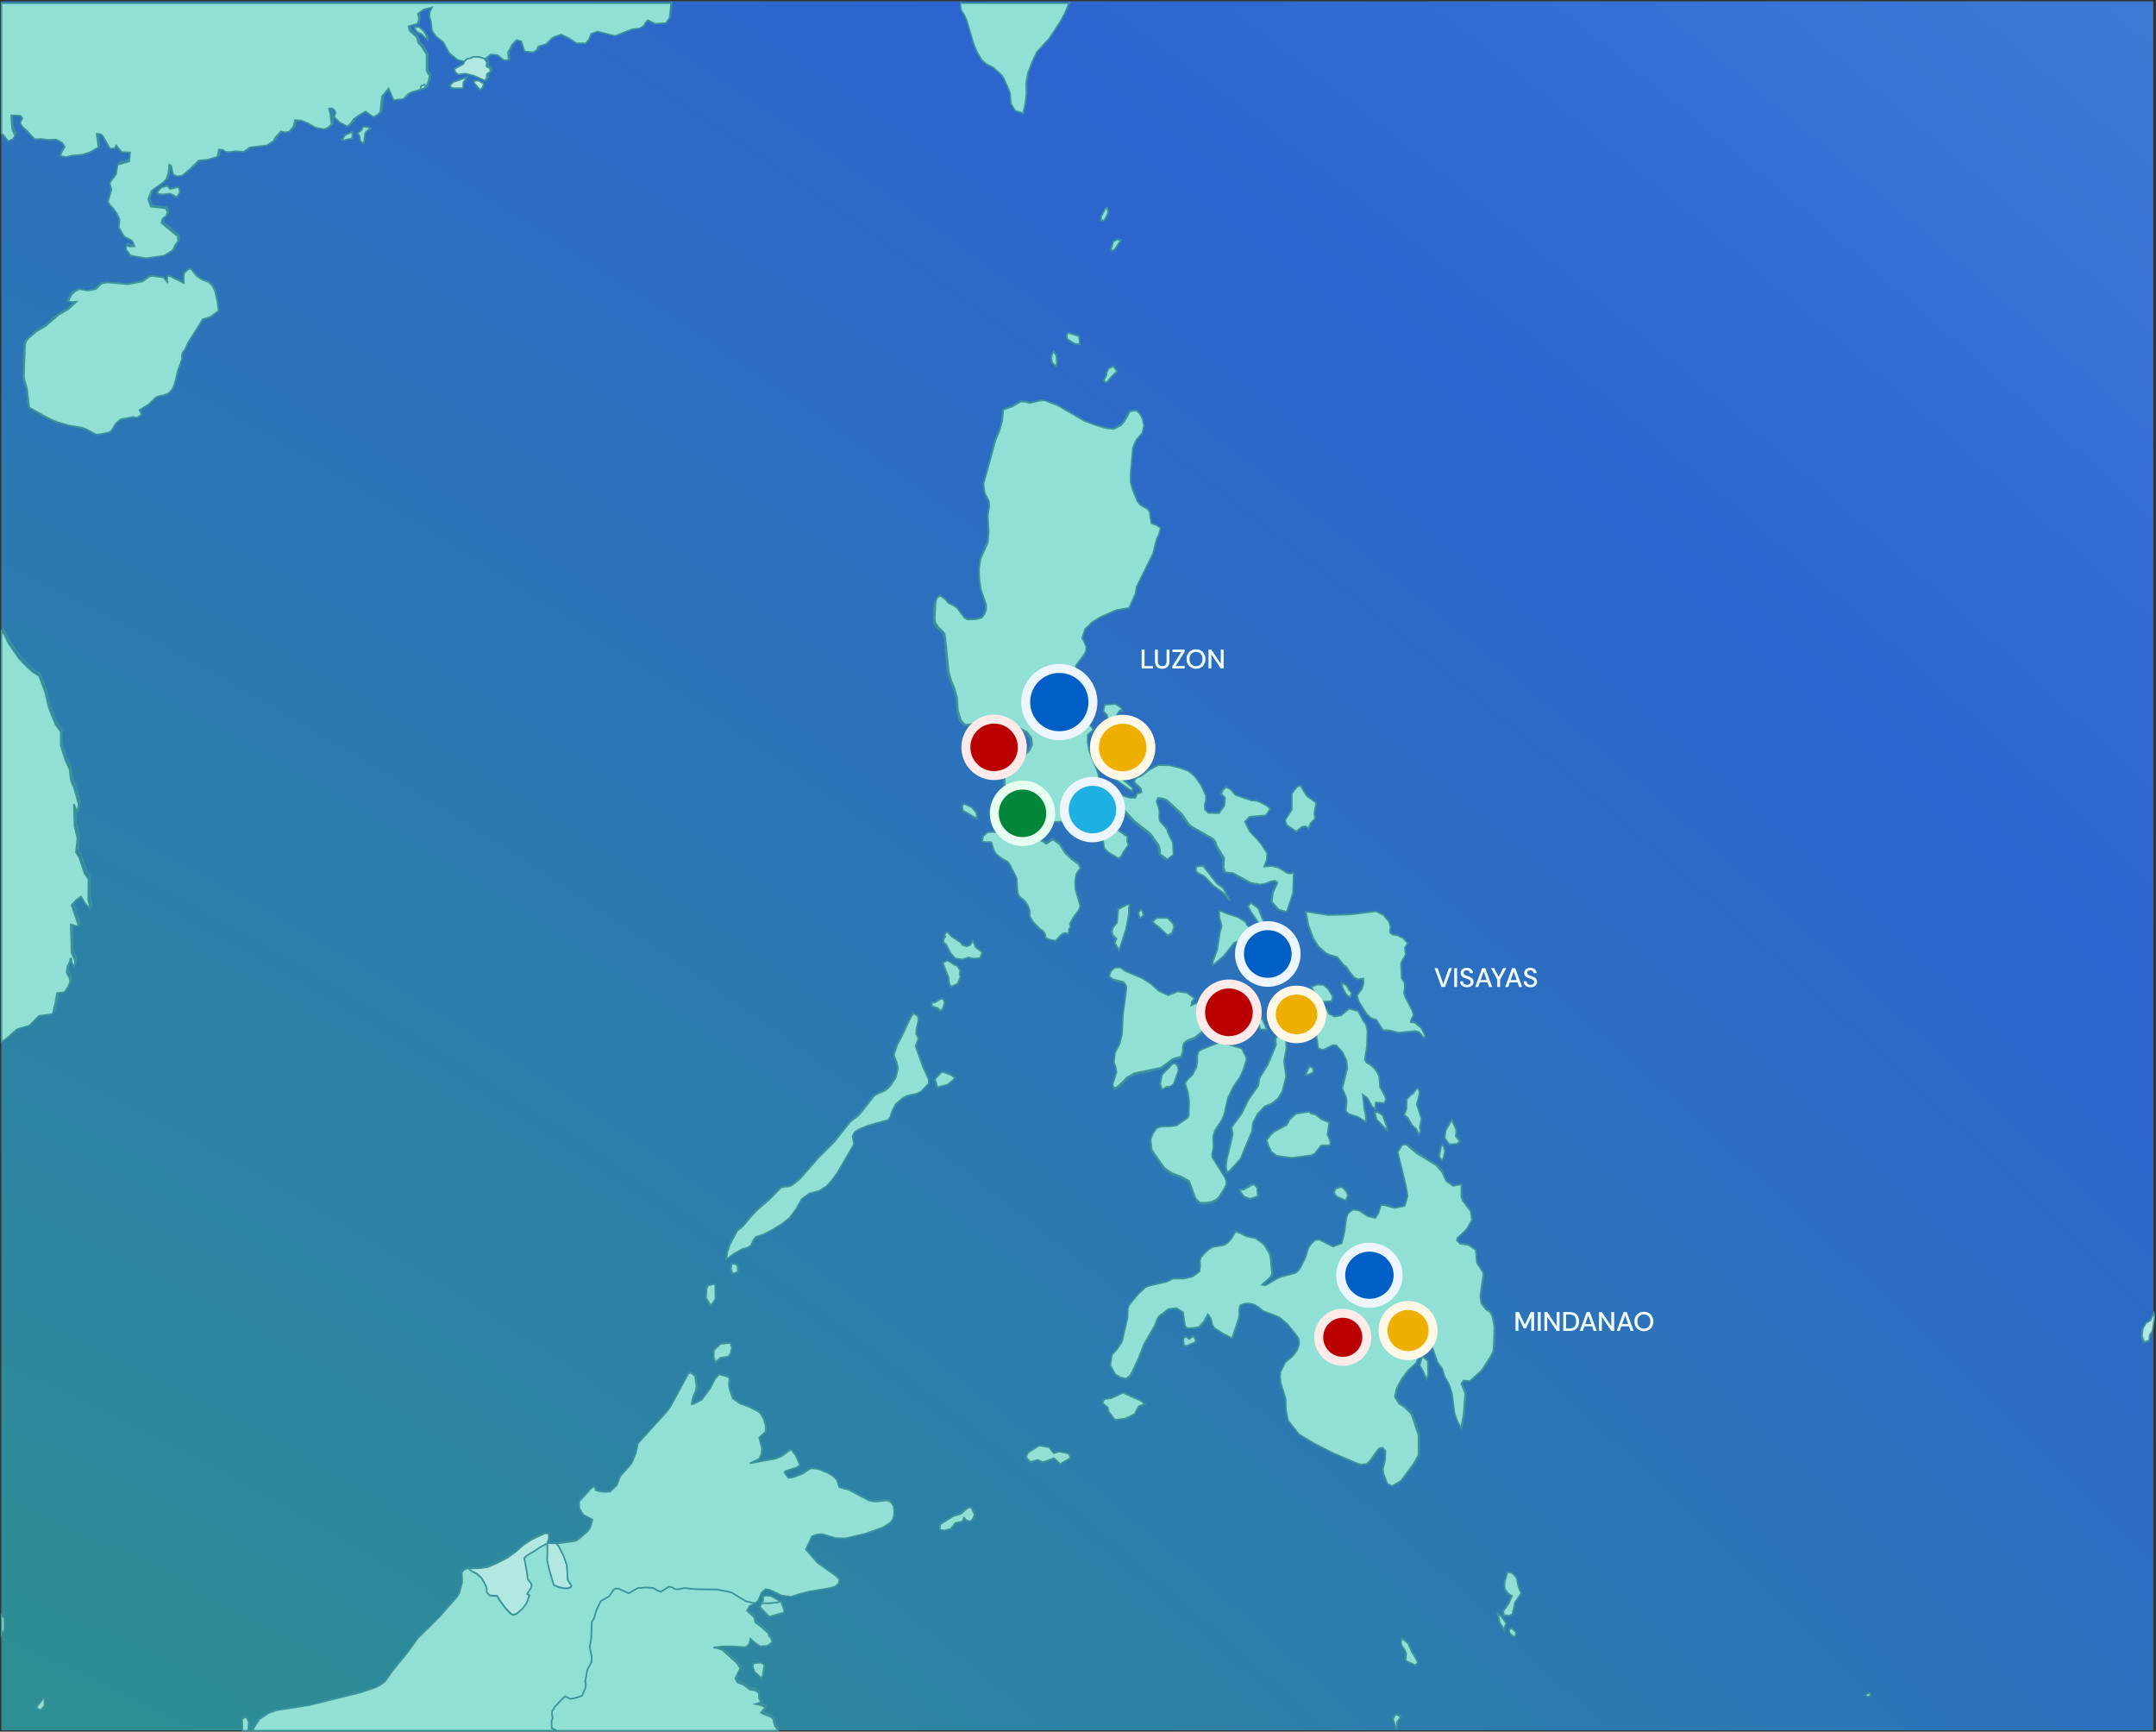<svg width="1442" height="1158" viewBox="0 0 1442 1158" fill="none" xmlns="http://www.w3.org/2000/svg">
<rect x="0" y="0" width="1442" height="1158" fill="#333333" stroke="none"/>
<rect width="1439" height="1156" transform="translate(1 1)" fill="#3C949A"/>
<rect width="1439" height="1156" transform="translate(1 1)" fill="url(#paint0_radial_2839_23172)"/>
<path d="M349.482 1075.94L345.579 1079.25L343.042 1080.03L341.092 1078.67L337.774 1075.16L334.262 1070.28L332.702 1067.35L327.628 1066.96L325.676 1064.62V1061.89L324.31 1058.57L322.359 1055.06L319.432 1052.33L315.335 1050.18L313.579 1048.62H312.994L310.652 1049.6L309.091 1051.16L309.286 1054.67V1057.99L307.334 1065.21L305.774 1067.74L294.261 1081.01L279.627 1095.25L272.798 1105.01L262.847 1116.91L257.578 1124.52L254.457 1126.86L250.749 1128.62L240.798 1131.94L206.846 1140.33L185.382 1143.65L179.724 1145.6L173.675 1149.69L169.772 1155.55V1157.3H166.26V1151.45L164.894 1148.13H163.724L161.968 1149.69L163.139 1147.94V1155.55M349.482 1075.94L352.214 1072.04M349.482 1075.94L345.579 1079.06L343.042 1079.84L341.092 1078.47L337.774 1074.96L334.262 1070.08L332.506 1067.16L327.433 1066.77L325.676 1064.43V1061.69L324.116 1058.38L322.164 1054.86L319.238 1052.13L315.14 1049.99L313.383 1048.42H319.627L326.262 1047.64L333.091 1044.72L339.726 1041.21L345.189 1037.11L350.457 1032.62L355.921 1029.11L364.311 1025.01L367.238 1025.4V1028.33L366.067 1031.84H372.311L384.995 1030.08L387.921 1028.13L392.994 1023.84L394.946 1021.5L396.506 1016.03L390.262 1012.72L387.725 1008.62V1004.13L395.14 995.741L397.677 993.79L398.848 996.717L402.166 997.498H405.287H408.41L412.897 993.205L415.239 987.156L423.044 978.57L425.775 971.936L427.336 965.107L446.848 943.643L449.19 940.326L460.703 918.668L462.069 917.887L465.19 920.033L466.166 926.863L465.775 929.79L463.824 934.277L462.849 938.96H464.215L469.678 936.034L475.337 928.424L478.654 921.985L481.386 919.058L486.849 920.619L488.019 921.789L487.63 926.472L488.215 929.204L490.361 935.058L495.044 938.57L501.483 940.716L507.532 944.034L509.484 946.18L510.85 948.717L512.215 953.009V957.302L507.922 961.4L509.678 968.229L509.288 972.131L507.727 975.448L501.288 978.57L518.654 975.448L522.947 973.692L528.801 969.205L531.922 973.107L534.85 979.741L532.508 981.498L524.898 983.839L524.507 984.815L527.044 988.327L530.167 987.936L536.411 985.595L542.069 981.888H544.801L547.727 982.668L553.387 985.01L556.508 986.961L559.24 989.302L560.995 994.376L567.435 996.132L580.703 1003.16L583.24 1003.74H585.777L592.801 1002.96L595.337 1003.94L597.094 1006.47L597.679 1009.6V1012.91L596.703 1015.45L595.142 1017.6L590.459 1020.91L578.362 1025.21L565.289 1028.33H558.654L549.288 1025.4L545.972 1025.79L542.654 1027.16L538.557 1035.94L546.167 1044.72L559.24 1053.69L560.995 1056.03L560.606 1058.77L558.459 1060.33L555.728 1061.3L548.313 1062.67L540.898 1063.64L534.85 1065.21L528.801 1067.16L522.557 1066.38L514.166 1062.28L511.825 1061.89L509.288 1064.03L506.752 1069.69L505.19 1071.06L504.8 1071.45L501.093 1073.01L499.337 1076.13L504.606 1080.82L504.995 1083.94L509.093 1086.86L513.971 1091.35V1092.72L515.922 1094.67L516.703 1097.01L513.191 1099.35L508.507 1099.74L504.995 1097.4L501.874 1094.47L501.093 1097.99L498.751 1099.94L489.776 1099.35H483.337L477.092 1100.33L480.215 1100.91L483.141 1102.08L493.093 1111.06L495.239 1114.38L491.727 1121.01L493.483 1123.74L497.386 1125.3L502.069 1128.62L505.386 1129.01L507.727 1130.96V1134.28L509.288 1137.21L505.581 1138.38L509.288 1139.16L512.605 1140.72L510.85 1142.28L509.484 1144.04L511.044 1145.01L515.532 1146.77L517.483 1148.33L518.459 1152.62L520.8 1156.33M715.339 1.195L712.802 7.439L709.68 13.293L702.266 24.61L693.875 33.781L690.558 40.61L687.826 47.83L686.655 54.659V61.684L685.875 68.123L684.509 74.367L679.24 72.61L676.314 68.123L675.728 60.708L671.827 51.732L670.461 49.196L664.997 44.122L659.923 41.586L656.021 37.878L656.607 38.269L653.679 33.196L651.533 27.927L647.046 12.707L645.484 9L643.338 5.683L642.752 2.366V1M449.19 1L448.214 10.756L445.482 14.268L438.654 14.659L433.58 12.317L432.019 14.268L431.239 16.025L428.507 17.976L423.238 18.366L411.726 23.049L406.458 21.683L400.214 19.927L395.921 21.683L394.555 25.195L392.603 27.927H386.361L381.287 24.61L376.018 22.269L370.36 24.415L366.067 28.708L360.799 30.073L359.823 32.805L357.481 34.171L351.823 33.586L349.677 26.951L346.359 25.976L343.042 29.293L341.872 31.83L340.31 33.781L340.896 39.244H337.774L333.677 36.122L329.384 35.537L325.287 38.659M325.287 38.659L323.139 37.878L320.993 37.293H317.481M325.287 38.659H325.482L326.653 41.196L326.262 43.732L328.408 44.903L328.994 47.244L326.457 48.61V51.537L325.287 53.293L318.261 50.171L312.408 48.61L307.14 49.196L305.188 47.439L304.798 45.488L310.848 42.171L311.237 40.61L306.75 39.439L301.092 34.952L296.993 27.537L291.92 23.439L289.579 19.927L288.799 13.488L287.822 10.366L288.213 7.049L289.774 4.122L284.31 5.683L280.213 8.415L280.993 11.927L280.018 15.244L273.969 17L274.358 18.366L274.749 19.732L279.432 24.22L280.407 27.927L282.359 29.878L286.067 35.732V46.854L288.017 49.976L287.433 53.098L285.871 57.391L284.701 56.22L285.871 57.586L283.335 58.757H282.555V59.147H282.164L279.042 60.123L276.31 60.903L274.164 62.074L270.846 65.391L264.408 66.171L261.09 58.367L256.603 63.635L255.237 74.171L253.675 75.928L250.945 77.489L245.676 73.781L241.188 76.318L237.676 78.854L236.31 81.196L233.774 83.733L228.7 81.391L224.602 77.684L225.578 74.952L224.993 73.196L223.236 71.83H221.285L222.261 75.537L222.847 82.367L221.09 84.318L218.164 85.879L212.114 84.708L208.017 82.172L202.944 80.025L198.456 79.635L197.48 83.928L194.553 87.44L191.821 87.83L189.089 87.245L185.577 90.952L183.822 93.684L179.529 96.611L168.017 97.977L163.919 100.903L158.455 100.513L154.358 101.098H152.017L149.871 99.342H147.528L146.357 104.025L139.919 105.977L134.064 106.562L127.626 112.806L122.943 116.708L119.43 117.099L116.895 115.733L115.529 110.074L114.163 109.489L113.381 114.757L112.211 119.05L109.869 121.391L102.26 126.855L100.113 132.318L101.479 137.392L111.626 138.562L112.797 141.294L111.821 143.44L109.48 145.392L108.698 148.123L119.625 157.099L120.016 160.416L118.259 162.368L116.309 166.465L110.65 169.977L98.553 171.733L88.406 169.977L85.283 165.88V162.953L88.015 163.733H90.943L90.162 160.806L88.991 159.245L84.308 156.904L80.601 150.66L81.382 145.392L79.235 141.294L76.893 137.977L74.552 136.026L73.381 133.489L75.722 125.489L74.356 120.806L78.65 115.147L79.625 108.708L87.431 106.367L88.015 100.318H82.553L78.65 95.635L77.674 97.586H74.552L69.478 89.196L67.918 88.025H65.382L66.552 97.001L60.504 100.318L55.625 101.879L48.795 102.464L44.894 103.44L41.186 102.66L42.162 99.928L44.112 96.611L42.357 93.879L38.454 91.733H32.406L28.308 91.342H24.211L22.649 90.367L18.747 86.074L15.625 83.342L14.259 80.611L15.625 77.489L14.454 75.537H8.21V79.83L8.795 85.098L10.552 89.001L9.186 91.147L6.063 92.708L2.746 88.416L1.576 87.635M1.576 420.321L3.332 422.272L6.258 428.516L13.478 438.663L18.747 444.321L22.454 447.639L26.746 450.37L31.04 461.492L33.381 471.639L37.868 482.761L41.38 487.639V496.81L44.308 506.176L47.235 512.615L48.211 519.054L49.186 522.371L50.357 524.713L53.479 535.834L52.698 540.908L50.552 535.834L50.943 550.664L52.893 558.469L52.113 568.03L54.064 571.347L57.772 582.274L60.308 586.176V599.445L61.479 606.079L57.967 602.177L55.43 597.689L52.113 600.03L48.991 603.542L53.673 617.787L48.406 616.421L48.795 635.543L50.943 640.031V642.177L50.552 644.714L48.991 641.982L48.601 639.055L47.82 639.64V641.201L46.065 644.519L45.479 648.616L47.431 652.128L47.82 654.86L46.454 658.177L44.308 661.69L39.234 662.08L38.064 668.909L36.308 676.324L27.137 677.495L20.503 683.934L12.307 686.275L5.088 692.714L1.966 695.056M510.068 1120.43L509.484 1122.18L504.8 1117.89L503.629 1114.77L504.215 1112.23H509.093L511.434 1113.6L510.264 1120.43H510.068ZM514.362 1081.01L508.313 1074.57L509.678 1072.04L510.654 1070.08V1067.55L512.996 1066.96L515.922 1067.55L522.752 1071.25L524.507 1076.52V1078.47L514.556 1081.21L514.362 1081.01ZM489.776 851.74L488.995 848.228L489.385 844.911L492.117 845.301L493.483 846.277V850.374L489.776 851.74ZM625.387 721.592L630.07 716.714L635.533 718.666L638.656 720.617L637.094 722.373L633.582 725.3L626.752 727.056L625.192 721.787L625.387 721.592ZM630.655 643.933L633.582 642.372L635.728 643.543L637.874 645.104L640.022 645.884L641.972 649.006L641.582 651.153L642.168 653.299L640.216 657.787L636.119 659.738L635.143 658.568L634.362 655.836V653.884L630.459 643.933H630.655ZM650.558 1015.84L648.801 1017.4L646.46 1016.62L644.704 1014.86L643.729 1017.4L639.045 1018.38L636.119 1022.28L631.63 1023.25L628.509 1022.67L628.899 1019.16L637.485 1013.89L642.752 1011.94L647.436 1008.23L649.778 1007.84L650.948 1010.96L652.119 1012.52L650.558 1015.84ZM655.436 640.616L651.533 641.006L647.826 640.226L643.729 641.592L638.851 640.811L635.924 637.494L632.607 631.445L631.045 630.275V627.738L632.411 626.177L631.826 625.787L632.216 624.616L632.802 623.835L633.777 623.445L636.314 626.177L642.558 630.275L643.729 632.031L646.655 632.811L648.801 632.031L650.753 629.104L652.509 633.396L656.997 636.909L655.436 640.616ZM643.729 539.932V538.566L644.9 537.786L649.778 539.932L653.095 543.835V547.542L643.923 541.883V539.932H643.729ZM715.534 975.253L709.095 979.156L704.997 975.253L697.582 977.985L694.07 976.424L689.192 977.985L686.266 974.863L687.437 971.936L695.045 967.058L701.68 968.229L704.608 972.131L708.315 971.156L714.364 972.327L715.73 974.278V975.644L715.534 975.253ZM721.388 608.811L718.071 613.104L715.534 617.787L715.924 619.738L714.948 621.299L714.558 624.616L712.607 623.835L710.656 624.421L708.9 625.982L705.974 629.104L701.485 628.128L699.339 627.153L698.753 624.421L697.388 622.469L695.436 621.299L690.753 616.421L688.607 612.713V608.811L687.241 605.298L684.9 602.177L681.777 599.64L680.802 597.299L680.411 594.567V587.347L675.533 578.372L673.973 576.225L669.68 574.079L666.168 571.152L664.606 568.225L663.241 563.542L662.265 562.957H659.534L656.802 562.567L657.582 559.25L660.314 556.713L664.021 556.322L674.168 557.688L676.899 558.664L679.631 559.054L688.412 557.298L691.924 558.079L694.265 561.201L697.193 562.176L699.534 563.737L704.022 560.81L708.509 564.128L712.412 570.176L717.095 574.469L721.583 577.591L722.363 579.933L719.631 583.835L718.851 588.713V593.982L722.363 605.103L721.193 608.031L721.388 608.811ZM761.583 940.326L758.851 945.595L752.998 948.522L747.534 949.302H745.778L741.485 943.643L741.096 941.107L737.584 938.375L738.948 935.643L743.437 935.058L751.241 931.546L763.925 937.204L765.876 939.155L761.974 940.326H761.583ZM754.559 565.103L750.852 570.566L750.266 572.323L748.315 574.079L741.291 569.786L738.754 567.249L737.973 561.981L740.705 553.981L743.242 555.347H746.558L747.534 554.957L753.973 559.64L753.583 561.981L754.364 565.103H754.559ZM763.729 654.079L769.583 657.982L775.047 662.86L781.486 665.787L787.729 663.446L793.779 664.031L798.852 667.738L797.291 670.08L796.901 672.616L808.218 667.153L811.34 667.543V672.811L810.56 677.104L809.194 681.397L806.852 686.47L803.535 690.958L799.242 694.275L794.169 696.226L791.827 697.982L791.047 700.714V704.031L790.072 707.153L784.803 708.519L776.608 714.568L758.851 718.47L753.973 721.202L750.852 724.519L747.34 727.641L745.388 728.422L744.608 726.861V725.69L746.949 717.69L746.558 714.373L745.388 711.056L746.169 704.617L749.29 698.763L750.852 692.129L751.437 679.446L753.778 661.885V659.738L751.827 657.397L744.998 655.445L742.266 653.689L743.632 650.177L746.169 647.836H749.681L752.803 650.177L763.925 654.86L763.729 654.079ZM761.388 610.372L762.949 608.421H763.534L764.9 611.933L763.145 613.689H762.168L761.388 610.372ZM770.949 616.03L773.681 614.079H780.9L784.803 617.787L785.388 620.128L783.828 624.226L781.096 625.592L775.438 620.128L772.12 617.591L771.34 616.226L770.949 616.03ZM841.779 625.396L852.316 632.031L859.536 643.348L860.316 651.933L859.73 655.25L856.218 651.543L848.803 646.275L843.731 645.104L842.17 644.128L842.754 641.201L839.438 638.47L839.047 637.494L835.926 636.323L831.438 630.47L828.315 629.299L825.389 630.47L818.559 639.25L811.144 645.494V643.153L814.072 635.543L816.023 623.25L817.193 619.543L815.633 614.079V609.201L820.901 611.543L827.731 613.884L832.998 617.006L833.779 619.152L841.584 625.787L841.779 625.396ZM834.755 606.079L836.706 603.738L841.388 607.25L845.096 616.03V620.908L843.145 619.152L836.51 609.591L834.755 606.079ZM877.878 668.324L881.194 671.446L885.291 673.397L887.243 674.958L888.609 677.885L892.317 679.836L896.804 679.056L902.073 674.568L908.122 676.129L911.634 682.568L913.389 684.909L914.366 689.202V699.348L912.609 708.519L913.78 710.471L916.512 712.031L918.853 713.983L920.804 716.519L922.17 719.446L922.756 726.471L926.268 732.324L926.659 734.666L925.877 737.007L920.219 736.617L919.829 738.568V741.105L917.878 739.544L914.56 733.69L911.438 731.349L912.414 740.714L913.389 745.203V749.69L908.317 746.178L901.877 744.032L900.121 742.08L900.707 736.227V733.3L897.779 727.056L901.097 713.592V710.861L900.511 708.129L897.779 702.665L893.683 698.178H891.146L884.902 701.3L881.779 700.324L879.828 687.641L877.292 675.348L875.341 672.226L874.17 668.909L875.341 666.177L877.682 667.348L877.878 668.324ZM877.096 659.933L881.39 658.372L885.487 658.763L888.414 661.494L891.535 666.568L890.755 669.689L883.926 670.08L880.999 667.543L877.292 660.129L877.096 659.933ZM897.39 657.201L900.511 658.958L902.268 662.08L904.024 663.836L903.048 666.763L901.487 665.982L900.121 664.616L897.975 660.324L897.195 657.201H897.39ZM927.439 753.202L927.829 755.934L920.804 748.715L919.438 743.641H921.781L924.707 745.788L927.439 753.202ZM901.487 799.447L899.926 802.764L893.683 800.032L892.121 797.691L892.901 794.959L895.829 793.984H897.39L900.316 796.91L901.292 799.447H901.487ZM875.73 713.202L877.682 713.983L878.267 714.568V717.105L874.56 718.666H872.999L875.535 713.202H875.73ZM875.73 743.446L876.512 744.422L877.682 745.007H879.438L883.926 748.52L888.805 750.666L887.634 758.861L889.194 761.593L889.78 763.934L889.194 765.886H884.902H883.34L879.242 771.154L876.901 772.52L863.828 774.276L853.681 772.91L850.169 769.983L847.828 765.3L847.048 762.178L849.584 758.861L852.121 756.715L860.316 752.227L862.267 748.91L866.56 744.812L875.535 743.446H875.73ZM859.536 693.885L860.121 695.251V700.909L858.755 709.69L860.121 719.836L857.584 730.178L854.658 734.861L850.365 738.178L845.682 740.129L840.804 745.203L837.682 751.251L837.096 756.715L829.486 775.056L822.657 782.861L820.511 784.422L819.73 780.715L820.316 775.837L824.413 758.666L823.437 754.373L830.461 744.812L834.755 735.836L841.194 726.471L841.974 721.592L847.632 712.227L853.097 699.348L852.706 695.056L854.072 692.909L854.852 689.592V686.86L858.95 681.982L859.925 685.104L858.755 691.153V694.08L859.536 693.885ZM841.194 800.032L836.121 801.788L832.023 800.227L829.486 796.715V795.349H831.827L836.901 792.423L838.462 791.837L840.804 794.179L841.194 799.837V800.032ZM776.413 753.398H783.242L786.754 752.812L794.559 747.544L795.144 745.398V736.617L794.364 730.373L792.413 724.324L794.559 721.592L797.291 718.861L800.218 713.592L800.803 709.885V705.982L801.584 703.251L803.73 701.885L814.462 697.592H816.413L830.267 701.3L833.194 707.153V709.105L831.243 715.739L829.291 720.227L824.608 727.056L821.096 734.471L818.559 745.593L816.998 749.105L812.706 756.129L811.34 760.032V768.227L810.56 771.349V774.276L819.34 788.13L820.121 790.276V792.813L818.559 795.935L815.047 801.203L813.096 803.154L809.778 804.52L806.071 805.105L802.169 804.715L799.633 801.983L795.144 790.276L789.877 787.349L784.023 785.203L781.096 783.447L778.559 781.3L770.169 769.593L769.583 762.569L770.949 758.471L773.486 754.959L776.413 753.983V753.398ZM776.022 724.909L777.193 718.47L782.071 713.592L783.242 712.031L784.608 711.056H786.169L787.729 712.812L788.12 715.739L784.998 724.324L783.242 725.69L781.681 726.471H780.316L776.998 728.422L775.827 724.715L776.022 724.909ZM841.388 683.153L843.34 681.397H844.12L847.243 688.421H842.95L841.388 682.958V683.153ZM817.584 596.518L811.73 592.616L805.682 585.981L801.193 583.64L799.828 582.274L800.218 579.542L803.535 578.957H804.9L813.876 590.664L817.974 593.591L822.657 602.177L817.584 596.323V596.518ZM754.949 611.348L752.803 621.494L748.315 635.348L745.388 630.665L746.558 627.738L744.022 625.201L743.437 622.86L744.412 619.933L747.144 617.201L747.729 608.031L753.388 605.103H755.535L754.755 607.25V611.543L754.949 611.348ZM799.437 897.399L793.779 899.936H791.827L791.437 895.643L792.803 893.692L795.535 895.448L797.876 893.497L799.047 894.863L799.633 896.228V897.594L799.437 897.399ZM934.463 1154.57L933.878 1155.74L931.926 1149.3L933.683 1146.18L936.024 1147.35L936.609 1148.52L934.268 1151.65V1154.57H934.463ZM946.756 1113.6L940.122 1110.47L940.512 1105.6L939.536 1103.25L937.78 1100.72L937 1098.38L937.78 1095.64L941.878 1098.96L944.219 1104.43L947.342 1109.5L948.122 1111.65L946.756 1113.4V1113.6ZM954.171 922.375L950.854 914.96L949.488 913.204L951.243 906.96L954.951 909.887V919.058L954.171 922.18V922.375ZM1013.49 1093.89L1012.51 1094.47L1010.56 1092.91L1009.39 1091.35V1089.79L1010.95 1089.01L1013.88 1091.55V1092.91L1013.68 1093.89H1013.49ZM1433.2 888.423L1435.35 884.716L1437.69 883.545L1438.08 883.155L1440.42 878.277L1440.81 881.009L1439.25 889.984L1437.3 893.497V896.619L1433.79 897.789L1432.22 893.692L1432.81 888.814L1433.2 888.423ZM1248.22 1133.5L1249 1132.72L1250.17 1132.33H1250.95V1133.3L1250.17 1134.08H1249H1248.22V1133.3V1133.5ZM1008.8 1065.79L1006.27 1062.47V1058.57L1008.22 1051.35L1011.15 1051.94L1014.07 1055.06L1015.24 1060.91L1017.2 1065.4L1013.1 1071.45L1011.34 1079.45L1009.2 1080.62L1005.68 1080.23L1005.29 1077.5L1008.8 1072.43L1011.15 1067.16L1008.61 1065.79H1008.8ZM1004.32 1081.21L1007.24 1085.69L1006.07 1088.04V1090.38L1002.95 1085.11L1001.59 1078.86L1004.32 1081.01V1081.21ZM966.854 756.129L970.951 748.91L974.074 755.349V758.276L973.683 759.642L976.61 763.154L974.658 764.91H970.366L969.585 765.3L966.463 761.008L966.854 756.129ZM963.927 766.666L964.902 765.495L966.268 769.593L965.097 774.666L964.122 776.032L962.561 773.105L963.927 766.666ZM964.513 783.837L967.243 789.691L971.732 793.008L977.586 792.227V800.618L978.366 802.959L983.634 809.984L984.414 815.837L981.293 821.301L978.952 824.032L974.658 827.74V829.496L976.415 831.447L982.464 832.618L986.951 835.74L987.731 844.325L992.025 851.155V854.081L990.268 866.179L990.854 871.448L994.171 875.545L996.903 877.301L998.269 879.838L999.635 887.057V899.155L999.049 903.448L997.098 907.35L991.245 916.326L983.244 923.35L978.952 922.96L977.586 925.107L980.318 931.546L979.341 945.204L977.586 954.765L975.049 949.887L973.292 944.814L971.732 931.546L969.78 925.497L966.659 920.033L965.293 915.155L961.976 910.668L957.683 898.765L954.951 899.35L950.268 902.667L949.292 904.814L948.707 908.131L947.731 911.253L942.268 916.131L937.975 921.985L934.463 928.229L933.292 934.082L936.219 938.57L939.146 940.326L943.439 944.424L944.805 946.375L949.292 959.448V972.912L945.78 978.766L937.39 990.083L931.341 993.595L928.219 991.839L925.682 985.01L925.293 982.278L927.048 975.839V969.985L925.293 968.034L923.145 968.424L922.17 969.205L916.707 976.814L914.56 978.766H911.243L908.706 978.57L892.706 971.741L879.633 965.107L869.486 958.863L862.073 949.497L860.511 942.473V935.058L857.195 924.326L856.804 920.619V917.107L860.316 910.472L864.219 907.155L866.365 904.814L868.121 902.082L869.292 898.57L868.901 895.058L867.536 892.911L861.291 885.106L855.829 880.423L844.706 876.13L842.17 873.789L839.242 872.033L836.121 871.252H832.998L829.681 872.618L828.901 875.545V878.082V880.618L824.219 894.863L818.17 891.74L812.51 888.228L810.949 885.692L810.364 882.765L809.389 880.814L808.023 879.058L805.486 883.74L802.169 887.448L798.267 888.228H794.169L792.803 886.667L791.243 877.692L786.949 874.765L781.681 875.35L775.242 880.228L773.876 882.179L772.51 886.472L765.486 898.57L761.779 907.936L757.681 917.107L755.925 920.033L753.583 921.985L749.681 921.204L746.169 919.058L742.851 913.204L744.022 906.375L747.729 902.082L750.852 897.399L754.559 881.204V875.35L755.535 872.813L761.583 865.399L766.657 860.911L769.389 859.935L780.51 857.399L784.998 855.252H792.218L798.071 853.886L802.754 850.374L803.145 846.667V842.764L803.925 840.423L805.682 838.472L808.218 835.935L810.949 833.984L818.95 832.618L821.682 831.057L823.828 828.52L826.754 823.642L830.267 824.813L833.779 826.764L840.218 828.325L845.877 832.423L849.584 838.667L850.169 841.789L851.145 852.13L849.78 854.472L844.316 859.155L846.852 859.74L854.072 855.447L857.584 853.691L866.56 851.35L868.706 849.789L870.268 847.447L873.389 841.203L875.73 834.374L877.487 831.642L880.024 829.496L882.56 829.106L891.926 833.789L897.975 831.642L899.731 824.618L901.097 814.471L902.073 811.74L905.585 809.008L909.682 809.788L915.341 813.496L920.61 814.667L922.561 811.74L924.316 805.886H926.463L933.487 807.837L940.316 806.471L942.268 799.447L940.902 792.032L935.634 770.373L938.756 765.495H941.487L948.122 771.154L960.999 778.959L965.293 783.642L964.513 783.837ZM950.658 748.129L949.683 754.178L950.072 755.544V756.91L948.902 758.471L947.536 755.349L944.414 752.422L941.293 747.349L939.146 745.788L940.707 741.69V735.251L943.828 732.324L945.194 731.544L947.536 728.422H948.512L949.488 730.958L947.342 739.153L950.463 748.715L950.658 748.129ZM903.243 611.543L920.219 609.396L925.097 611.933L929 616.421L929.975 619.738L929.585 623.445L931.341 625.006L934.463 625.396L938.366 627.153L941.293 630.47L939.536 633.592L940.122 638.079L937 643.738L937.39 653.884L939.146 657.201V660.519L938.95 663.836L939.732 666.568L944.414 675.738L945.194 678.86L943.828 681.202L943.439 683.543H946.365L950.658 687.641L953.195 692.714L952.414 694.08L949.097 690.177L946.56 689.592L935.829 690.568L929.194 689.007H924.902L920.61 681.982L916.902 680.812L913.975 677.885L909.097 670.275L907.536 665.982L910.854 661.494L912.024 657.982V654.47L908.511 655.055L905.585 653.884L902.073 649.592L900.707 647.055L898.17 645.104L894.267 640.226L888.414 638.274L886.072 636.909L881.585 632.811L878.267 627.738L874.95 618.762L873.194 609.591L888.023 611.933L903.048 611.543H903.243ZM864.023 530.761L865.779 528.225L867.536 526.274L869.682 525.298L874.17 532.713L875.73 533.688L880.219 537.005L879.048 543.835L879.438 547.737L876.707 550.469L875.341 554.176L873.584 552.81H871.048L867.145 556.127L860.707 552.03L859.73 548.713L864.414 541.688V531.152L864.023 530.761ZM744.608 161.587L747.34 160.026L749.486 160.611L745.583 166.66L744.608 167.441L743.046 167.05L744.608 161.587ZM744.608 245.1L746.949 248.222L743.437 251.734L739.925 255.832L738.168 254.661L740.12 250.563V249.198L741.68 246.076L744.608 244.905V245.1ZM736.607 144.611L739.534 139.148H740.51L741.096 142.66L738.364 147.343H736.217L736.607 144.611ZM713.582 223.831L714.364 222.661L721.388 224.807L721.973 230.075H718.656L713.778 226.758L713.387 225.197V223.831H713.582ZM703.437 237.685L704.802 235.149L706.558 237.49L706.949 241.002L706.558 244.905L703.826 242.954L703.242 240.027V237.88L703.437 237.685ZM625.777 402.37L626.752 399.638L628.899 398.272L632.021 400.419L634.362 403.15L637.29 404.516L640.022 406.272L644.9 412.906L646.85 413.882H652.899L656.411 412.906L658.168 410.565L659.339 407.638V404.126L655.827 393.979L654.85 386.565V379.931L655.631 373.296L660.509 362.369L661.094 354.76L660.705 344.613L661.485 338.564V335.052L658.557 329.589L657.777 323.735L665.777 293.686L668.314 287.832L670.07 281.783L670.85 273.783L676.899 271.637L682.558 268.32H685.485L688.607 269.295L695.436 267.734H698.168L706.558 270.661L725.095 281.393L731.924 284.125L738.948 286.076L744.412 286.661L749.486 284.125L751.632 281.588L755.535 274.954L759.633 274.173L761.974 276.515L763.925 279.832L764.705 284.515L763.534 289.393L759.633 293.881L757.29 299.149L755.73 316.71V321.979L757.096 327.052L760.413 335.052L762.168 337.393L767.242 340.32L768.608 342.467V346.369L769.778 349.881L773.095 351.247L775.827 353.003L774.852 356.906L773.095 360.808L770.754 370.369L759.827 392.418L759.242 397.101L754.949 406.467L746.169 408.028L736.022 412.516L730.364 416.029L725.486 420.711L723.534 426.76L725.095 429.492L726.071 432.419V435.541L724.509 438.273L719.631 444.712L717.485 449.98L715.339 452.321L714.168 455.248L714.558 458.566L716.51 461.492L722.559 473.785L728.998 485.492L730.364 486.858L730.949 488.419L727.241 491.542V497.2L728.412 502.858L734.07 516.712L734.852 520.42L736.802 523.542L739.73 526.469L742.851 528.81L752.023 532.908L755.535 533.688H759.242L760.217 530.956L763.339 529.981L762.559 527.249L758.656 523.542V521.59L760.608 520.029L763.145 519.054L768.608 514.956L774.461 511.639H781.876L789.291 513.786L794.559 515.737L798.852 519.249L803.34 525.298L806.462 532.127V535.249L805.682 538.371V541.493L808.218 543.64H815.242L818.755 538.761L819.145 533.103L816.608 530.956L817.779 528.225L819.925 526.078L823.048 528.03L825.974 531.542L836.901 535.444H839.633L841.974 536.225L846.852 538.956L849.194 541.103L846.266 545.396L835.34 546.371L832.218 549.688L835.535 556.322L840.804 561.786L844.12 566.079L847.048 570.762V575.055L845.096 579.542L849.974 579.152L854.463 580.128L860.707 583.835L862.657 584.225L864.803 583.64L864.414 597.299L860.121 609.787L854.658 608.225L850.169 602.957L851.145 596.518L854.072 590.274L852.316 588.908L849.389 589.493L846.072 590.86L842.365 591.445L836.316 590.664L824.023 583.835L818.95 583.25L817.779 580.128V573.689L813.096 565.884L812.315 563.152L810.755 561.006L796.121 552.615L794.364 551.249L789.877 544.615L779.73 535.054L776.802 534.078H773.681L772.706 536.225L774.072 539.932L774.656 543.054V546.371L774.852 548.908L779.73 554.176L780.51 556.713L783.632 563.542L784.023 571.542L779.925 574.859L775.242 571.152V568.225L774.267 565.493L769.194 558.274L767.437 556.713L758.071 549.493L750.852 541.688L734.656 533.298L732.705 532.908L729.973 533.493L727.241 534.469L719.436 538.566L716.705 541.493V545.981L710.852 549.493L703.242 549.883L697.388 547.737L692.51 543.249H688.412L683.339 536.225L677.29 535.444L672.216 540.908L671.241 530.176V519.444L672.607 516.322L675.144 513.59L687.826 502.273L689.387 498.566L688.803 493.688L685.875 489.785L681.388 487.444L676.119 486.468L672.216 484.322L669.29 480.614L667.338 487.053L669.29 496.615L669.68 502.858L667.924 505.2H664.606L661.485 504.615L659.143 502.273L657.387 495.834L652.899 491.542L651.143 485.492L649.192 484.712L645.094 485.102L641.972 482.175L640.022 474.956L639.631 467.346L637.874 460.907L635.338 454.663L633.777 449.59L631.63 426.565L631.045 424.419L629.875 422.663L626.947 420.126L624.801 417.004L624.411 414.272L624.997 402.955L625.777 402.37ZM743.632 484.712L741.876 482.566L740.314 478.273L737.973 475.736L738.948 471.444L746.169 471.053L749.486 473.395L750.461 475.346H749.29L748.51 475.541L745.974 479.639L748.705 487.249L746.949 492.712L743.826 493.102L742.656 492.517L743.242 489.785L743.826 488.614L743.242 485.102L743.632 484.712ZM745.583 516.712L757.485 526.859V529.2L745.583 520.81L744.998 519.444V518.078L745.778 516.712H745.583ZM625.192 670.47L628.704 668.128L630.459 667.543L631.63 670.47L630.07 674.958L628.704 675.933L626.947 674.177L623.24 672.811V670.47H624.997H625.192ZM486.459 837.301L488.019 832.618L493.093 823.057L496.8 820.13L502.849 812.715L506.361 809.008L514.751 801.788L522.361 793.984L524.898 793.398H527.63L529.776 792.423L534.85 788.13L547.338 774.081L557.679 763.544L568.215 750.276L573.288 746.373L574.654 745.007L584.411 732.715L587.533 730.958L591.045 729.593L593.387 727.837L595.533 725.69L599.045 720.422L600.411 714.178L599.631 710.666L597.679 705.397L600.02 698.373L601.972 695.056L608.801 680.616L610.753 677.69L613.679 679.446L614.07 681.982L612.704 688.031V691.153L614.265 694.275L612.313 699.348L617.191 713.007L620.899 721.592V724.519L616.021 729.593L613.094 731.154L606.655 732.519L603.728 734.08L599.045 738.178L596.119 743.641L595.337 746.568L593.777 748.715L580.508 752.422L574.265 754.763L571.338 756.519L569.776 759.447L570.752 764.715L559.631 783.642L556.117 788.52L552.216 792.813L547.532 795.74L540.898 797.496L535.63 801.203L532.118 807.642L527.825 813.496L522.361 817.789L516.313 821.691L510.85 824.423L504.995 826.374L503.24 828.911L502.069 832.033L499.532 833.594L496.41 834.374L490.751 837.301L485.678 841.203L486.264 836.325L486.459 837.301ZM488.41 897.984L489.385 901.302L488.605 905.204L487.044 907.155L481.775 908.131L478.458 911.058L477.288 907.545V903.058L481.971 898.96L488.41 898.18V897.984ZM472.605 861.496L473.58 859.545L478.068 858.569V868.716L475.337 872.813L472.019 867.935L472.41 861.301L472.605 861.496ZM320.018 53.879L323.335 55.83V57.586L322.555 58.952L321.189 59.928L317.481 55.635V54.269L320.213 54.074L320.018 53.879ZM303.238 54.854L312.213 51.732L310.066 55.049L309.676 58.952H303.042L301.676 58.367L300.896 57.196L303.238 54.854ZM281.579 22.464H280.407L278.456 20.708L277.286 18.171H280.603L283.725 21.098L285.676 23.829L286.067 26.561L281.773 22.464H281.579ZM241.773 87.05L242.944 84.708L246.066 85.098L247.432 85.879L244.7 88.22L244.114 89.196L243.53 94.659L242.554 95.83L240.993 93.684L240.602 90.562L239.432 89.001L241.968 86.855L241.773 87.05ZM230.846 90.367L235.724 88.22V92.318L230.066 93.489H228.895L230.846 90.172V90.367ZM118.259 131.733L113.772 129.392L109.284 129.977H105.968L105.186 128.416L107.723 125.489L111.821 124.318L113.772 126.269L119.236 124.904L120.211 127.44V128.611L118.259 131.538V131.733ZM140.699 211.929L135.821 213.49L125.869 228.905L123.723 233.783L121.967 235.734L121.382 237.88V240.027L119.041 247.441L116.699 256.612L115.333 260.32L112.406 263.247L108.894 264.612H106.552L104.406 265.588L99.138 270.466L93.284 274.173L94.26 275.93V277.49L91.723 279.247L88.797 278.856L80.405 280.222L77.284 282.954L74.162 288.027L72.992 288.808L67.918 289.978L64.016 290.369L57.381 286.856L54.064 285.881L45.479 284.32L37.088 281.978L31.235 279.247L19.137 272.417L17.771 260.124L15.625 253.49V251.149L16.21 230.466L16.99 228.124L18.551 226.173L23.82 221.49L29.869 217.783L38.65 210.173L45.088 206.661L50.357 201.587H47.235L44.894 201.197L47.235 196.904L49.577 194.563L52.503 193.392L58.162 194.368L63.43 193.392L67.332 189.49L71.04 188.709L85.089 189.88L94.846 188.124L99.724 184.612H102.065L109.284 185.392L112.016 189.099V186.563V184.221H113.381L122.748 189.099V183.636L123.333 182.075L126.26 179.734H127.821L131.529 184.221L135.041 186.758L139.528 188.124L142.26 190.66L144.016 194.368L145.382 201.197L146.357 207.441L140.894 211.539L140.699 211.929Z" stroke="#3C949A"/>
<path d="M392.047 1104.81L399.24 1105.43L392.047 1104.81Z" stroke="#3C949A"/>
<path d="M352.796 1065.99L355.35 1062.06L352.796 1065.99Z" stroke="#3C949A"/>
<path d="M369.178 1147.16L369.568 1148.92V1148.72L369.178 1146.96V1144.43V1147.16Z" stroke="#3C949A"/>
<path d="M357.1 1037.5L352.612 1040.03L350.661 1041.98L352.612 1040.03L357.1 1037.5ZM357.1 1037.5L361.392 1034.57L365.88 1032.23L366.075 1036.52L365.88 1043.54L367.246 1049.59L370.369 1059.93L373.685 1061.5L377.978 1062.28L380.32 1062.08L381.88 1061.3L382.271 1060.52L382.076 1061.3L380.32 1061.89L377.978 1062.28L373.881 1061.3L370.369 1059.93L367.246 1049.4L365.88 1043.54L366.075 1036.32V1032.03L361.588 1034.57L357.1 1037.5Z" stroke="#3C949A"/>
<path d="M391.053 1125.59L392.986 1125.86L391.053 1125.59Z" stroke="#3C949A"/>
<path d="M514.955 1072.04L518.858 1071.65L514.76 1072.04H514.955Z" stroke="#3C949A"/>
<path d="M368.998 1155.54L368.803 1152.81L368.998 1155.74L371.535 1156.91L372.12 1157.3H372.315L371.535 1156.71L368.998 1155.54Z" stroke="#3C949A"/>
<path d="M365.867 1043.54L367.233 1049.4L370.356 1059.93L373.868 1061.3L377.965 1062.28L380.307 1061.89L382.063 1061.3L382.258 1060.52L379.721 1056.42L379.136 1046.67L376.989 1040.42L373.672 1033.98L372.111 1032.23H372.306L372.111 1032.03H366.062V1036.32L365.867 1043.54Z" fill="#B1E9E2" stroke="#3C949A"/>
<path d="M352.611 1065.99V1065.79L355.148 1061.89L355.734 1059.74L354.563 1057.99L353.002 1056.03L352.416 1051.16L351.245 1044.91L350.66 1042.18V1041.99L352.611 1040.03L357.1 1037.5L361.587 1034.57L366.075 1032.03L367.05 1028.52V1025.6L364.319 1025.4L355.734 1029.5L350.27 1033.01L345.196 1037.5L339.538 1041.6L332.903 1045.11L326.074 1048.03L319.44 1048.82H313.197L314.952 1050.38L319.05 1052.33L321.976 1055.06L323.928 1058.57L325.49 1061.89V1064.62L327.44 1066.77L332.514 1067.16L334.269 1070.08L337.781 1074.96L341.099 1078.47L343.05 1079.84L345.587 1079.06L349.49 1075.94L352.222 1072.03L354.172 1066.77L352.611 1065.99Z" fill="#B1E9E2" stroke="#3C949A"/>
<path d="M120.218 127.632L119.242 125.095L113.778 126.461L111.828 124.315L107.73 125.486L105.193 128.412L105.974 129.778L109.291 129.973L113.778 129.388L118.266 131.73L120.218 128.803V127.632Z" fill="#90E0D6" stroke="#3C949A"/>
<path d="M240.825 93.685L242.386 95.832L243.557 94.661L244.141 89.198L244.727 88.222L247.459 85.88L246.093 85.1L242.971 84.71L241.8 87.051L239.263 89.002L240.434 90.758L240.825 93.685Z" fill="#90E0D6" stroke="#3C949A"/>
<path d="M143.82 194.755L142.065 191.048L139.333 188.511L135.04 186.95L131.333 184.414L127.821 179.926H126.26L123.528 182.267L122.943 183.633V189.292L113.576 184.609L112.21 184.414L111.821 186.755L112.21 189.292L109.479 185.585L102.26 184.609L100.112 184.804L95.234 188.316L85.478 190.072L71.625 188.902L67.918 189.682L64.015 193.389L58.746 194.365L53.088 193.389L50.356 194.755L47.819 197.097L45.673 201.39L48.015 201.975L51.136 201.78L45.673 206.853L39.429 210.365L30.648 217.975L24.6 221.487L19.137 226.17L17.576 228.122L16.795 230.463L16.014 250.951L16.209 253.293L18.161 260.122L19.526 272.415L31.624 279.244L37.478 281.976L46.064 284.512L54.65 285.878L57.771 287.049L64.406 290.561L68.113 290.171L73.185 289L74.356 288.22L77.479 283.146L80.6 280.415L88.99 278.854L91.722 279.244L94.454 277.488L94.259 275.927L93.284 274.171L99.332 270.463L104.406 265.585L106.552 264.805L108.893 264.415L112.601 263.049L115.333 260.122L116.894 256.415L119.04 247.439L121.772 240.024L121.577 237.878L121.966 235.926L123.723 233.78L125.869 228.902L135.625 213.487L140.699 211.926L146.163 207.829L145.381 201.585L143.82 194.755Z" fill="#90E0D6" stroke="#3C949A"/>
<path d="M235.533 92.517L235.729 88.224L230.85 90.37L228.9 93.492L230.07 93.687L235.533 92.517Z" fill="#90E0D6" stroke="#3C949A"/>
<path d="M5.487 94.466L8.804 92.905L9.975 90.759L8.219 86.661L7.634 81.393L7.438 77.1L13.682 77.295L15.048 79.051L13.487 82.173L15.048 84.905L18.171 87.637L22.073 91.93L23.439 93.1L27.537 92.905L31.633 93.49L37.683 93.295L41.585 95.442L43.342 98.173L41.39 101.49L40.414 104.222L44.122 105.003L48.024 104.027L55.048 103.442L59.927 101.881L65.78 98.564L64.609 89.393L66.952 89.588L68.512 90.564L73.585 99.344L76.708 99.149L77.683 97.198L81.391 101.686L87.049 101.881L86.464 107.93L78.659 110.271L77.683 116.515L73.39 122.174L74.561 126.857L72.219 134.857L73.585 137.198L75.732 139.345L78.073 142.662L80.025 146.759L79.439 152.027L83.146 158.271L87.829 160.613L89 161.979L89.976 164.711L87.049 164.906L84.512 164.125L84.317 166.857L87.44 170.955L97.585 172.711L109.683 170.955L115.342 167.442L117.488 163.345L119.05 161.394L118.854 158.076L107.927 149.101L108.708 146.174L111.049 144.418L112.026 142.076L110.855 139.345L100.708 138.174L99.147 133.101L101.293 127.637L108.903 122.174L111.244 119.832L112.61 115.539L113.196 110.076L114.561 110.856L115.733 116.515L118.268 117.881L121.782 117.491L126.464 113.588L132.903 107.344L138.757 106.759L145.391 104.808L146.366 99.93L148.903 100.125L151.05 101.49L153.392 101.686L157.684 101.1L162.953 101.49L167.049 98.564L178.562 97.198L182.854 94.271L184.416 91.539L187.928 87.832L190.66 88.417L193.392 88.027L196.318 84.515L197.295 80.222L201.587 80.612L206.66 82.759L210.952 85.295L217.001 86.466L219.733 85.1L221.685 82.954L220.904 76.124L219.928 72.612L222.074 72.417L223.831 73.783L224.416 75.539L223.44 78.271L227.343 81.978L232.417 84.515L234.953 81.978L236.513 79.637L240.027 77.1L244.514 74.563L249.783 78.271L252.514 76.71L254.27 74.954L255.441 64.417L259.929 59.149L263.246 66.954L269.685 66.173L273.003 62.856L275.149 61.685L277.881 60.905L281.002 59.929H281.393V59.734L281.198 59.929L281.393 58.563L281.978 57.197L283.93 56.807V57.002V56.807L285.1 58.173L286.66 53.88L287.246 50.758L285.294 47.636V36.319L281.588 30.661L279.636 28.514L278.661 24.807L273.978 20.514L273.587 18.953L273.197 17.587L279.246 15.831L280.222 12.709L279.441 9.197L283.539 6.27L289.002 4.904L287.442 7.831L287.246 11.148L288.222 14.27L289.002 20.514L291.344 24.026L296.417 28.124L300.515 35.539L306.173 40.026L310.661 41.197V41.002L312.417 39.441L315.149 38.856L316.515 38.075H320.222L322.368 38.661L324.319 39.441L328.417 36.319L332.905 36.904L337.003 40.222H340.125L339.735 34.758L341.101 32.807L342.271 30.075L345.588 26.758L348.71 27.734L350.857 34.368L356.515 34.953L358.856 33.587L360.027 31.051L365.296 29.49L369.588 25.197L375.247 23.051L380.515 25.587L385.588 28.904H391.832L393.979 26.173L395.345 22.66L399.638 21.099L406.076 22.66L411.345 24.026L422.858 19.538L427.931 18.953L430.662 17.197L431.637 15.246L433.199 13.49L438.272 15.831L445.296 15.441L447.833 11.929L448.808 2.172H1V89.393L2.171 90.173L5.487 94.466Z" fill="#90E0D6" stroke="#3C949A"/>
<path d="M283.548 21.101L280.426 17.979L277.109 18.174L278.28 20.71L280.426 22.271L281.598 22.466L285.89 26.759L285.304 24.028L283.548 21.101Z" fill="#90E0D6" stroke="#3C949A"/>
<path d="M320.983 59.927L322.349 58.952L323.129 57.586L323.324 55.83L320.007 53.878L317.08 54.074L317.275 55.635L320.983 59.927Z" fill="#B1E9E2" stroke="#3C949A"/>
<path d="M303.034 58.955H309.667L309.863 55.052L312.204 51.735L303.229 54.857L300.888 57.199L301.668 58.37L303.034 58.955Z" fill="#B1E9E2" stroke="#3C949A"/>
<path d="M315.131 38.852L312.399 39.438L310.644 40.999V41.194H310.449L310.058 42.755L304.009 46.072L304.4 48.023L306.351 49.779L311.424 49.194L317.278 50.755L324.302 53.877L325.474 52.121L325.668 49.389L328.009 48.023L327.62 45.682L325.278 44.316L325.668 41.974L324.497 39.828L324.302 39.438L322.156 38.657L320.01 38.072H316.497L315.131 38.852Z" fill="#B1E9E2" stroke="#3C949A"/>
<path d="M1010.96 1088.82L1009.4 1089.79V1091.35L1010.57 1092.91L1012.52 1094.47L1013.49 1093.89L1013.88 1092.72L1013.69 1091.35L1010.96 1088.82Z" fill="#90E0D6" stroke="#3C949A"/>
<path d="M1006.45 1090.38L1006.26 1088.04L1007.43 1085.7L1004.31 1081.21L1001.77 1078.87L1003.14 1085.11L1006.45 1090.38Z" fill="#90E0D6" stroke="#3C949A"/>
<path d="M1005.5 1077.3L1005.89 1080.04L1009.4 1080.43L1011.55 1079.45L1013.31 1071.45L1017.4 1065.4L1015.45 1060.91L1014.28 1055.06L1011.35 1051.94L1008.23 1051.35L1006.28 1058.57L1006.48 1062.48L1008.82 1065.79L1011.35 1067.16L1009.01 1072.43L1005.5 1077.3Z" fill="#90E0D6" stroke="#3C949A"/>
<path d="M936.016 1147.55L933.479 1146.38L931.723 1149.5L933.87 1155.94L934.455 1154.58L934.259 1151.65L936.601 1148.53L936.016 1147.55Z" fill="#90E0D6" stroke="#3C949A"/>
<path d="M944.243 1104.62L941.901 1099.16L937.803 1095.65L937.023 1098.38L937.803 1100.91L939.56 1103.26L940.535 1105.79L940.146 1110.48L946.779 1113.6L948.145 1111.84L947.365 1109.7L944.243 1104.62Z" fill="#90E0D6" stroke="#3C949A"/>
<path d="M2.951 1087.84L2.755 1081.99L1 1079.84V1093.3L2.755 1090.18L2.951 1087.84Z" fill="#90E0D6" stroke="#3C949A"/>
<path d="M28.695 1136.03L24.207 1141.89L27.133 1143.64L29.67 1140.91V1135.64L28.695 1136.03Z" fill="#90E0D6" stroke="#3C949A"/>
<path d="M517.096 1149.5L515.146 1147.93L510.463 1146.18L508.902 1145.2L510.463 1143.25L512.218 1141.89L508.902 1140.32L505.194 1139.54L508.902 1138.37L507.536 1135.45V1132.13L504.999 1130.37L501.682 1129.98L497.195 1126.67L493.292 1125.11L491.731 1122.37L495.047 1115.74L493.097 1112.42L483.145 1103.45L480.219 1102.28L477.096 1101.69L483.34 1100.91H489.78L498.755 1101.49L501.097 1099.35L501.877 1095.84L505.194 1098.76L508.511 1100.91L513.195 1100.52L516.512 1098.18L515.732 1095.64L514.17 1093.69L513.975 1092.32L509.097 1087.84L504.999 1084.91L504.609 1081.79L499.536 1077.1L501.291 1073.98L504.999 1072.23L505.389 1071.84H503.439L498.755 1070.67L489.194 1064.81L479.633 1062.86L465.389 1062.67L457.584 1061.88L454.267 1062.67H451.535L449.584 1061.49L447.438 1060.91L441.974 1064.42L439.437 1063.45L436.901 1061.88L432.218 1061.49L426.56 1061.88L420.511 1065.4L413.681 1062.28H411.73L410.364 1063.06L407.437 1067.35L401.779 1070.67L398.851 1076.71L397.096 1082.57L395.73 1084.52L395.339 1095.84L394.364 1101.1L395.73 1108.13V1108.32L395.535 1111.45L392.998 1116.13L392.607 1117.1L391.437 1124.32L391.827 1126.08V1126.28L391.437 1128.81L389.291 1133.89L385.583 1135.25L381.486 1136.03L377.973 1134.28L374.852 1137.2L370.949 1141.5L369.193 1144.42V1146.96L369.583 1148.71V1148.91L368.803 1150.86V1152.81L368.998 1155.54L371.535 1156.72L372.315 1157.3H520.414L518.073 1153.79L517.096 1149.5Z" fill="#90E0D6" stroke="#3C949A"/>
<path d="M504.032 1112.23L503.447 1114.58L504.617 1117.89L509.3 1122.19L510.08 1120.43L511.251 1113.41L508.91 1111.84L504.032 1112.23Z" fill="#90E0D6" stroke="#3C949A"/>
<path d="M522.366 1071.06L518.854 1071.64L514.952 1072.03H514.756H509.489L508.318 1074.57L514.367 1081.01L524.513 1078.28L524.317 1076.32L522.366 1071.06Z" fill="#90E0D6" stroke="#3C949A"/>
<path d="M281.966 57.193L281.381 58.559L281.186 59.925L281.381 59.729L282.161 59.534L284.893 58.364V58.168L283.918 56.998V56.803L281.966 57.193Z" fill="#B1E9E2" stroke="#3C949A"/>
<path d="M164.905 1148.52L163.734 1148.32L161.979 1149.69L162.173 1157.3H166.076L166.271 1151.45L164.905 1148.52Z" fill="#90E0D6" stroke="#3C949A"/>
<path d="M477.304 907.354L478.474 910.866L481.791 907.94L487.06 907.159L488.621 905.013L489.401 901.306L488.426 897.988L481.986 898.769L477.499 902.866L477.304 907.354Z" fill="#90E0D6" stroke="#3C949A"/>
<path d="M369.011 1155.75L368.816 1152.82V1150.87L369.596 1148.92L369.207 1147.16V1144.43L370.962 1141.5L374.865 1137.21L377.986 1134.28L381.5 1136.04L385.596 1135.26L389.304 1133.89L391.45 1128.82L391.841 1126.28L391.256 1124.33H391.45L392.621 1117.11L393.011 1116.14L395.548 1111.45L395.743 1108.33L394.377 1101.31V1101.11L395.353 1095.84L395.743 1084.53L397.109 1082.58L398.865 1076.72L401.792 1070.67L407.45 1067.36L410.378 1063.06L411.744 1062.28H413.694L420.524 1065.4L426.573 1061.89L432.231 1061.5L436.914 1061.89L439.451 1063.45L441.988 1064.43L447.452 1060.92L449.598 1061.5L451.548 1062.67H454.28L457.597 1061.89L465.403 1062.67L479.646 1062.87L489.207 1064.82L498.768 1070.67L503.452 1071.84H505.403L506.964 1070.48L509.501 1064.82L512.038 1062.67L514.573 1063.06L522.964 1066.97L529.207 1067.75L535.062 1065.8L541.306 1064.23L548.72 1063.06L555.94 1061.7L558.867 1060.72L560.819 1058.97L561.403 1056.23L559.453 1054.09L546.574 1044.92L538.964 1036.14L543.062 1027.36L546.184 1026.19L549.696 1025.79L558.867 1028.53L565.501 1028.72L578.77 1025.6L590.672 1021.31L595.55 1018.19L597.111 1016.04L597.891 1013.31L598.087 1009.99L597.501 1006.87L595.745 1004.33L593.209 1003.36L586.184 1004.14L583.648 1003.94L581.111 1003.36L567.843 996.331L561.403 994.575L559.648 989.502L556.916 986.965L553.793 985.014L548.135 982.673L545.208 982.087L542.282 981.892L536.622 985.599L530.379 987.941L527.257 988.331L524.72 984.819L525.111 983.843L532.721 981.307L535.062 979.746L532.135 973.111L529.013 969.209L522.964 973.697L518.671 975.453L501.5 978.575L507.744 975.453L509.306 972.136L509.501 968.233L507.744 961.404L512.038 957.306V953.014L510.672 948.721L509.306 946.184L507.354 944.038L501.305 940.916L494.867 938.574L489.988 935.062L488.036 929.209L487.452 926.477L487.841 921.794L486.671 920.623L481.012 919.062L478.28 921.989L474.964 928.428L469.305 936.038L463.646 938.965H462.475L463.451 934.282L465.403 929.794L465.792 926.867L464.817 920.038L461.695 917.891L460.329 918.672L448.622 940.331L446.28 943.648L426.767 965.111L425.207 971.941L422.475 978.575L414.865 987.16L412.524 993.209L408.036 997.502L405.109 997.697L401.987 997.502L398.671 996.722L397.499 993.795L394.963 995.746L387.353 1004.14L387.548 1008.62L390.085 1012.92L396.328 1016.23L394.768 1021.7L393.011 1024.04L387.938 1028.53L385.012 1030.48L372.328 1032.23H372.133L373.694 1033.99L377.011 1040.43L379.158 1046.67L379.743 1056.43L382.28 1060.53L381.889 1061.31L380.329 1062.09L377.986 1062.28L373.694 1061.5L370.377 1059.94L367.255 1049.6L365.889 1043.55L366.084 1036.53L365.889 1032.23L361.401 1034.58L357.109 1037.5L352.621 1040.04L350.67 1041.99V1042.19L351.255 1044.92L352.425 1051.16L353.011 1056.04L354.572 1057.99L355.743 1059.75L355.157 1061.89L352.621 1065.8V1065.99L354.182 1066.77L352.231 1072.04L349.304 1075.94L345.596 1079.26L343.06 1080.04L340.914 1078.67L337.791 1075.16L334.084 1070.09L332.523 1067.36L327.45 1066.97L325.499 1064.62V1061.89L323.938 1058.58L321.986 1055.26L318.864 1052.53L314.962 1050.38L313.206 1048.82H312.62L310.279 1049.8L308.913 1051.55L309.108 1054.87V1058.38L307.158 1065.4L305.596 1067.94L293.888 1081.21L279.449 1095.45L272.425 1105.21L262.669 1117.11L257.4 1124.53L254.279 1126.87L250.571 1128.63L240.62 1131.94L206.668 1140.33L185.205 1143.65L179.546 1145.6L173.497 1149.7L169.594 1155.75V1157.31H372.133L371.548 1156.92L369.011 1155.75Z" fill="#90E0D6" stroke="#3C949A"/>
<path d="M514.772 1072.03L518.87 1071.64L522.382 1071.06L515.749 1067.35L512.821 1066.96L510.284 1067.54L510.48 1070.08L509.504 1072.03H514.772Z" fill="#90E0D6" stroke="#3C949A"/>
<path d="M740.121 250.754L738.169 254.656L740.121 255.827L743.438 251.73L747.146 248.217L744.609 245.095L741.682 246.266L740.121 249.388V250.754Z" fill="#90E0D6" stroke="#3C949A"/>
<path d="M649.593 1008.03L647.252 1008.42L642.763 1012.32L637.3 1014.08L628.91 1019.35L628.52 1022.86L631.641 1023.45L635.934 1022.28L639.056 1018.37L643.74 1017.4L644.715 1014.86L646.471 1016.62L648.812 1017.4L650.569 1015.84L651.935 1012.52L650.959 1011.15L649.593 1008.03Z" fill="#90E0D6" stroke="#3C949A"/>
<path d="M741.092 142.467L740.507 139.15H739.531L736.604 144.614L736.41 147.346H738.556L741.092 142.467Z" fill="#90E0D6" stroke="#3C949A"/>
<path d="M860.524 551.641L866.964 555.934L870.865 552.812L873.402 552.617L875.159 553.788L876.72 550.276L879.451 547.544L879.061 543.642L880.232 536.812L875.743 533.495L874.183 532.519L869.695 525.3L867.549 526.276L865.792 528.227L864.037 530.763V541.3L859.549 548.52L860.524 551.641Z" fill="#90E0D6" stroke="#3C949A"/>
<path d="M745.577 166.664L749.48 160.81L747.334 160.225L744.602 161.591L743.041 167.054L744.602 167.444L745.577 166.664Z" fill="#90E0D6" stroke="#3C949A"/>
<path d="M948.523 727.836L947.547 728.031L945.205 731.153L943.839 732.129L940.913 735.056L940.718 741.69L939.156 745.592L941.304 747.153L944.425 752.227L947.547 755.349L948.913 758.471L949.889 756.91L950.083 755.544L949.499 754.178L950.669 748.129L947.547 738.568L949.499 730.568L948.523 727.836Z" fill="#90E0D6" stroke="#3C949A"/>
<path d="M847.26 688.418L844.137 681.199L843.162 681.394L841.405 683.15L842.966 688.418H847.26Z" fill="#90E0D6" stroke="#3C949A"/>
<path d="M813.873 590.857L804.897 579.345L803.532 579.15L800.214 579.54L799.825 582.272L800.996 583.638L805.483 585.979L811.727 592.418L817.581 596.516L822.654 602.369L817.971 593.784L813.873 590.857Z" fill="#90E0D6" stroke="#3C949A"/>
<path d="M797.881 893.501L795.54 895.453L792.808 893.697L791.442 895.648L791.833 899.941H793.784L799.443 897.404L799.638 896.038L799.052 894.867L797.881 893.501Z" fill="#90E0D6" stroke="#3C949A"/>
<path d="M751.061 931.355L743.06 935.062L738.573 935.647L737.402 938.379L740.914 941.111L741.305 943.648L745.597 949.306H747.354L752.816 948.526L758.865 945.599L761.597 940.331L765.5 938.964L763.548 937.013L751.061 931.355Z" fill="#90E0D6" stroke="#3C949A"/>
<path d="M753.602 605.107L747.944 608.034L747.164 617.01L744.627 619.936L743.652 622.863L744.236 625.205L746.773 627.742L745.602 630.668L748.53 635.351L753.017 621.497L754.968 611.351V607.253L755.749 604.912L753.602 605.107Z" fill="#90E0D6" stroke="#3C949A"/>
<path d="M496.61 835.158L499.733 834.377L502.269 832.816L503.634 829.694L505.391 827.158L511.244 825.206L516.708 822.28L522.757 818.572L528.22 814.28L532.513 808.426L536.221 801.792L541.294 798.084L547.928 796.328L552.61 793.401L556.513 789.109L560.025 784.231L571.147 765.108L570.172 759.84L571.733 756.913L574.464 755.157L580.708 752.62L593.977 748.913L595.538 746.767L596.318 743.84L599.05 738.376L603.733 734.279L606.66 732.718L613.1 731.352L616.221 729.791L621.099 724.522V721.791L617.196 713.205L612.318 699.547L614.27 694.473L612.709 691.351L612.904 688.229L614.27 682.181L613.88 679.449L610.952 677.693L609.002 680.62L602.173 695.059L600.221 698.376L597.879 705.4L599.831 710.669L600.611 714.181L599.245 720.425L595.733 725.888L593.782 727.84L591.44 729.596L587.928 730.962L584.806 732.718L575.05 745.01L573.684 746.376L568.611 750.279L558.074 763.547L547.537 774.084L535.05 788.328L529.977 792.426L527.831 793.401L525.099 793.596L522.366 794.182L514.756 801.987L506.562 809.011L503.049 812.718L496.805 820.133L493.098 823.06L488.024 832.621L486.464 837.304L485.878 842.182L490.952 838.28L496.61 835.158Z" fill="#90E0D6" stroke="#3C949A"/>
<path d="M492.121 845.296L489.389 845.101L488.998 848.418L489.779 851.735L493.487 850.564L493.291 846.467L492.121 845.296Z" fill="#90E0D6" stroke="#3C949A"/>
<path d="M478.474 868.72L478.279 858.574L473.596 859.549L472.621 861.5L472.23 868.135L475.547 873.013L478.474 868.72Z" fill="#90E0D6" stroke="#3C949A"/>
<path d="M637.296 722.376L638.662 720.62L635.539 718.669L630.077 716.718L625.394 721.596L626.954 727.059L633.784 725.303L637.296 722.376Z" fill="#90E0D6" stroke="#3C949A"/>
<path d="M706.577 244.904L706.772 241.002L706.381 237.49L704.626 235.148L703.455 237.685L703.26 239.831L703.845 242.758L706.577 244.904Z" fill="#90E0D6" stroke="#3C949A"/>
<path d="M745.375 520.813L757.278 529.203L757.473 526.862L745.571 516.715L744.791 518.081V519.447L745.375 520.813Z" fill="#90E0D6" stroke="#3C949A"/>
<path d="M627.747 419.539L630.673 422.27L631.844 424.026L632.234 426.173L634.576 449.002L635.942 454.271L638.478 460.514L640.234 466.954L640.624 474.563L642.77 481.783L645.698 484.71L649.99 484.125L651.942 485.1L653.893 491.149L658.186 495.442L659.941 501.881L662.283 504.222L665.405 504.808H668.722L670.479 502.466L670.088 496.222L668.137 486.661L670.284 480.027L673.21 483.734L677.112 485.881L682.381 487.051L686.869 489.393L689.796 493.295L690.381 498.174L688.625 501.881L675.942 513.198L673.405 515.93L672.039 519.052V529.784L673.21 540.515L678.283 535.247L684.332 536.028L689.405 542.857L693.308 543.247L698.186 547.54L704.235 549.686L711.845 549.296L717.503 545.784L717.698 541.296L720.431 538.564L728.235 534.271L730.967 533.296L733.699 532.711L735.65 533.101L751.845 541.491L759.065 549.296L768.43 556.515L769.992 558.076L775.065 565.296L775.845 568.028L776.04 571.15L780.723 574.662L784.821 571.54L784.431 563.54L781.114 556.711L780.334 554.174L775.65 548.906L775.26 546.369L775.456 542.857L774.87 539.735L773.504 536.028L774.479 533.491L777.602 533.881L780.334 534.857L790.675 544.418L795.162 551.052L796.919 552.613L811.553 561.003L813.114 563.15L813.894 565.882L818.773 573.686L818.382 580.126L819.553 583.248L824.626 583.833L836.919 590.467L842.968 591.443L846.48 590.857L849.798 589.491L852.919 588.906L854.481 590.272L851.553 596.516L850.578 602.955L855.261 608.223L860.529 609.784L864.821 597.297L865.212 583.638L863.066 584.223L861.114 583.833L854.87 580.126L850.382 579.15L845.504 579.54L847.261 574.857L847.456 570.564L844.529 565.882L841.212 561.589L835.944 556.125L832.627 549.491L835.748 546.174L846.675 545.198L849.602 540.906L847.261 538.759L842.383 536.223L840.042 535.442H837.31L826.187 531.54L823.26 528.027L820.139 526.271L817.992 528.223L816.822 530.954L819.358 533.296L818.968 538.759L815.26 543.832L808.236 543.637L805.895 541.491L805.7 538.369L806.48 535.052V531.93L803.358 525.101L799.065 519.052L794.773 515.54L789.504 513.588L782.284 511.832L774.674 511.637L768.821 514.759L763.357 518.857L760.821 519.832L758.869 521.393V523.344L762.967 527.052L763.552 529.784L760.431 530.759L759.455 533.491H755.748L752.236 532.515L743.064 528.418L739.748 526.076L737.016 523.149L735.065 520.223L734.284 516.515L728.625 502.661L727.455 497.003V491.344L731.162 488.222L730.576 486.661L729.21 485.295L722.772 473.393L716.918 461.295L714.966 458.368L714.576 455.051L715.552 452.319L717.894 449.978L719.845 444.71L724.723 438.271L726.284 435.539L726.479 432.417L725.309 429.49L723.747 426.758L725.698 420.709L730.576 416.026L736.235 412.514L746.381 408.026L755.162 406.465L759.455 396.904L760.235 392.221L771.162 370.172L773.504 360.806L775.26 356.904L776.236 353.001L773.504 351.245L770.187 350.074L769.407 346.562L769.016 342.66L767.65 340.513L762.577 337.587L760.821 335.44L757.503 327.44L756.137 322.367V317.099L757.699 299.342L760.04 294.074L763.943 289.586L765.113 284.708L764.138 280.025L762.381 276.708L759.845 274.366L755.748 275.147L752.04 281.781L749.894 284.318L745.016 286.854L739.357 286.269L732.333 284.123L725.504 281.586L706.967 270.854L698.577 267.732L695.845 267.927L688.821 269.488L685.698 268.708L682.772 268.513L677.112 271.83L671.064 273.976L670.284 281.976L668.527 288.025L665.99 293.879L657.795 323.733L658.575 329.587L661.503 335.245L661.698 338.757L660.723 344.806L661.307 355.148L660.723 362.758L655.845 373.684L654.868 380.319L655.063 386.953L656.039 394.173L659.552 404.319V407.831L658.381 410.758L656.625 413.1L653.113 414.075L647.064 414.27L645.112 413.1L640.04 406.465L637.503 404.709L634.38 403.343L632.039 400.612L628.917 398.465L626.77 399.636L625.795 402.368L625.21 413.88L625.599 416.417L627.747 419.539Z" fill="#90E0D6" stroke="#3C949A"/>
<path d="M718.853 229.877L722.17 230.072L721.585 224.804L714.56 222.657L713.584 223.828V225.194L713.975 226.755L718.853 229.877Z" fill="#90E0D6" stroke="#3C949A"/>
<path d="M742.856 492.128L744.222 492.714L747.345 492.323L749.1 486.86L746.174 479.445L748.709 475.348L749.491 474.957L750.661 475.152L749.686 473.201L746.174 470.86L738.953 471.25L737.978 475.543L740.319 478.08L741.685 482.372L743.637 484.714L744.222 488.226L743.637 489.397L742.856 492.128Z" fill="#90E0D6" stroke="#3C949A"/>
<path d="M875.171 618.766L878.487 627.742L881.804 632.815L886.293 636.913L888.634 638.278L894.488 640.035L898.39 644.913L900.927 647.059L902.293 649.401L905.805 653.693L908.536 654.864L911.854 654.279L912.049 657.791L910.879 661.303L907.561 665.791L909.122 670.279L914 677.888L916.927 680.815L920.635 681.986L924.927 688.816L929.219 689.011L935.659 690.572L946.586 689.401L949.122 690.181L952.439 694.084L953.22 692.718L950.684 687.645L946.39 683.938L943.464 683.547L944.049 681.401L945.415 678.864L944.635 675.937L939.757 666.572L938.975 663.84L939.561 660.522L939.366 657.205L937.415 654.083L937.025 643.937L940.147 638.278L939.561 633.791L941.512 630.669L938.391 627.351L934.488 625.4L931.366 625.01L929.61 623.449L930 619.742L929.025 616.425L925.318 611.937L920.244 609.4L903.269 611.546L888.244 611.937L873.414 609.595L875.171 618.766Z" fill="#90E0D6" stroke="#3C949A"/>
<path d="M635.338 658.569L636.314 659.74L640.411 657.789L642.363 653.301L641.777 651.35L642.168 649.008L640.216 645.886L638.07 645.106L635.924 643.545L633.582 642.374L630.655 643.935L634.558 653.886V655.838L635.338 658.569Z" fill="#90E0D6" stroke="#3C949A"/>
<path d="M780.926 625.399L783.658 624.033L785.22 620.131L784.634 617.789L780.926 613.887H773.707L770.975 616.033L771.756 617.399L775.073 619.935L780.926 625.399Z" fill="#90E0D6" stroke="#3C949A"/>
<path d="M833.195 616.614L827.927 613.297L821.097 611.15L815.439 608.809L815.634 613.687L817.195 619.346L816.024 623.053L814.073 635.346L811.146 643.151V645.492L818.561 639.248L825.391 630.468L828.512 629.297L831.634 630.273L836.122 636.321L839.048 637.492L839.439 638.468L842.951 641.2L842.171 643.931L843.926 644.907L849 646.078L856.415 651.346L859.927 655.053L860.317 651.736L859.537 643.151L852.318 631.833L841.78 625.395L833.976 618.565L833.195 616.614Z" fill="#90E0D6" stroke="#3C949A"/>
<path d="M874.179 669.888L875.544 673.205L877.301 676.327L879.838 688.424L881.788 701.107L884.911 702.083L891.155 698.961H893.692L897.789 703.449L900.521 708.912L900.911 711.644L901.107 714.376L897.789 727.839L900.521 734.083L900.716 737.01L900.13 742.864L901.887 744.815L908.326 746.962L913.594 750.279L913.398 745.791L912.423 741.303L911.448 731.937L914.569 734.278L917.887 740.132L919.838 741.693V739.156L920.228 737.205L925.887 737.596L926.862 735.254L926.277 732.913L922.96 726.864L922.374 719.839L921.008 716.912L919.058 714.376L916.716 712.23L913.984 710.668L912.814 708.717L914.18 699.546L914.569 689.4L913.594 685.107L911.838 682.766L908.326 676.131L902.277 674.57L897.009 679.059L892.521 679.839L888.814 677.888L887.448 674.961L885.3 673.4L881.204 671.449L877.887 668.327L875.544 667.156L874.179 669.888Z" fill="#90E0D6" stroke="#3C949A"/>
<path d="M883.754 669.883L890.583 669.493L891.364 666.371L888.242 661.298L885.314 658.761L881.218 658.371L877.12 659.932L880.827 667.347L883.754 669.883Z" fill="#90E0D6" stroke="#3C949A"/>
<path d="M780.534 726.663L781.9 726.859L783.461 726.078L785.023 724.712L788.144 715.932L787.753 713.2L786.193 711.249H784.632L783.266 712.224L782.095 713.785L777.217 718.663L776.046 724.907L777.217 728.615L780.534 726.663Z" fill="#90E0D6" stroke="#3C949A"/>
<path d="M764.926 611.935L763.56 608.423L762.975 608.228L761.414 610.374L762.194 613.301L763.17 613.496L764.926 611.935Z" fill="#90E0D6" stroke="#3C949A"/>
<path d="M747.542 554.954L746.567 555.539L743.055 555.344L740.518 553.978L737.786 561.978L738.567 567.247L741.104 569.783L748.128 574.076L750.079 572.32L750.86 570.564L754.567 565.1L753.786 561.978L754.177 559.637L747.542 554.954Z" fill="#90E0D6" stroke="#3C949A"/>
<path d="M749.317 647.052H745.805L743.073 649.394L741.902 652.906L744.439 654.857L751.463 656.613L753.219 659.15L753.415 661.101L751.073 678.857L750.487 691.541L748.926 697.979L745.805 704.028L745.025 710.272L746.195 713.589L746.78 716.906L744.243 724.907L744.439 726.077L745.219 727.638L747.171 726.858L750.683 723.736L753.804 720.419L758.682 717.687L776.439 713.98L784.634 707.931L789.903 706.565L791.073 703.443V700.126L791.854 697.394L794.195 695.638L799.268 693.687L803.366 690.37L806.683 685.882L809.025 681.004L810.391 676.711L811.171 672.223V667.15L808.244 666.76L796.732 672.418L797.122 669.882L798.878 667.54L793.61 663.833L787.561 663.052L781.317 665.589L775.073 662.662L769.609 657.784L763.756 654.077L752.633 649.394L749.317 647.052Z" fill="#90E0D6" stroke="#3C949A"/>
<path d="M627.356 674.176L629.113 675.932L630.284 674.956L631.844 670.663L630.673 667.737L628.918 668.127L625.21 670.468H623.258L623.454 672.81L627.356 674.176Z" fill="#90E0D6" stroke="#3C949A"/>
<path d="M862.451 748.906L860.695 752.224L852.305 756.711L849.963 758.858L847.232 762.37L848.012 765.297L850.353 770.175L853.865 772.907L864.012 774.272L877.085 772.516L879.426 771.346L883.524 766.077L885.086 765.882H889.378L889.769 763.931L889.183 761.59L887.817 758.858L888.987 750.663L883.915 748.516L879.622 745.199L877.866 745.004L876.5 744.419L875.719 743.443L866.744 744.809L862.451 748.906Z" fill="#90E0D6" stroke="#3C949A"/>
<path d="M838.487 792.033L836.926 792.618L831.852 795.545H829.706L829.511 796.716L832.243 800.228L836.145 801.594L841.219 800.033L840.828 794.18L838.487 792.033Z" fill="#90E0D6" stroke="#3C949A"/>
<path d="M859.56 681.59L855.462 686.468V689.2L854.682 692.517L853.121 694.664L853.512 698.761L848.048 711.835L842.389 721.005L841.608 726.078L834.975 735.445L830.681 744.42L823.657 753.981L824.632 758.274L820.536 775.445L819.95 780.323L820.73 784.03L822.877 782.469L829.706 774.859L837.316 756.518L837.901 751.054L841.023 745.006L845.706 739.932L850.389 737.981L854.682 734.664L857.608 729.981L860.145 719.835L858.779 709.688L860.34 700.908L860.145 695.249L859.56 693.883L859.365 690.956L860.536 684.712L859.56 681.59Z" fill="#90E0D6" stroke="#3C949A"/>
<path d="M901.484 665.98L903.045 666.761L904.02 663.833L902.265 662.077L900.508 658.955L897.387 657.199L897.971 660.321L900.118 664.614L901.484 665.98Z" fill="#90E0D6" stroke="#3C949A"/>
<path d="M771.166 757.889L769.605 761.986L770.386 769.011L778.581 780.718L781.313 782.864L784.239 784.62L790.094 786.767L795.361 789.694L799.655 801.401L802.386 804.133L806.093 804.328L809.8 803.743L813.118 802.377L815.069 800.621L818.581 795.352L820.143 792.23V789.694L819.363 787.547L810.777 773.889V770.962L811.557 767.84L811.362 759.645L812.728 755.742L817.215 748.913L818.777 745.206L821.313 734.083L824.825 726.864L829.508 720.034L831.46 715.547L833.606 708.913L833.411 706.961L830.484 701.107L816.63 697.205L814.679 697.4L803.947 701.693L801.606 703.059L800.826 705.986V709.888L800.24 713.595L797.508 718.864L794.581 721.595L792.629 724.327L794.581 730.376L795.361 736.425L795.166 745.206L794.581 747.352L786.971 752.62L783.264 753.205L776.435 753.401L773.703 754.376L771.166 757.889Z" fill="#90E0D6" stroke="#3C949A"/>
<path d="M921.795 743.838L919.453 743.643L920.819 748.716L927.844 755.935L927.453 753.204L924.721 745.789L921.795 743.838Z" fill="#90E0D6" stroke="#3C949A"/>
<path d="M896.031 793.987L893.104 794.962L892.323 797.694L893.884 800.036L899.932 802.767L901.494 799.45L900.518 796.913L897.786 793.987H896.031Z" fill="#90E0D6" stroke="#3C949A"/>
<path d="M874.748 718.665L878.26 717.299V714.567L877.676 713.982L875.724 713.202L873.187 718.86L874.748 718.665Z" fill="#90E0D6" stroke="#3C949A"/>
<path d="M845.308 620.91L845.113 616.032L841.406 607.252L836.527 603.74L834.772 606.081L836.527 609.593L843.162 619.154L845.308 620.91Z" fill="#90E0D6" stroke="#3C949A"/>
<path d="M940.706 765.499H937.974L934.853 770.377L940.121 792.036L941.486 799.646L939.536 806.475L932.707 807.841L925.877 805.89H923.731L921.78 811.549L919.828 814.475L914.754 813.305L909.096 809.597L904.998 808.817L901.486 811.549L900.511 814.28L899.145 824.427L897.389 831.451L891.535 833.598L882.169 828.915L879.632 829.305L877.096 831.646L875.145 834.378L872.999 841.207L869.876 847.451L868.315 849.793L866.169 851.354L857.194 853.695L853.681 855.256L846.461 859.549L843.924 859.159L849.388 854.281L850.754 851.939L849.779 841.597L849.193 838.476L845.486 832.232L839.828 828.134L833.583 826.768L829.876 824.817L826.364 823.646L823.437 828.524L821.291 830.866L818.754 832.622L810.754 833.988L807.827 835.939L805.29 838.476L803.535 840.427L802.558 842.768L802.754 846.476L802.363 850.183L797.68 853.695L791.827 855.061H784.607L780.12 857.207L768.997 859.744L766.265 860.72L761.192 865.403L755.143 872.817L754.363 875.159L754.168 881.013L750.46 897.208L747.339 901.891L743.632 906.184L742.655 913.013L745.778 918.867L749.29 921.013L753.192 921.989L755.729 919.842L757.485 916.915L761.583 907.94L765.29 898.574L772.314 886.476L773.876 882.183L775.046 880.232L781.486 875.354L786.949 874.769L791.242 877.5L792.607 886.476L793.973 888.232L798.071 888.037L801.973 887.257L805.29 883.549L807.827 878.866L809.193 880.622L810.168 882.574L810.754 885.696L812.314 888.232L817.974 891.744L824.023 894.866L828.705 880.818L828.901 878.281L828.705 875.744L829.485 872.817L832.803 871.647H835.925L839.046 872.427L841.778 874.183L844.51 876.525L855.633 880.818L861.095 885.5L867.339 893.305L868.705 895.452L868.901 898.964L867.73 902.476L865.973 905.208L863.827 907.549L859.729 910.866L856.413 917.501L856.217 921.013L856.608 924.72L859.925 935.452L860.12 942.867L861.486 949.891L868.901 959.257L879.048 965.306L892.121 971.94L908.121 978.77L910.658 979.355L913.974 978.965L916.12 977.013L921.584 969.404L922.56 968.428L924.706 968.038L926.658 970.184L926.463 976.038L924.901 982.477L925.292 985.209L927.829 992.038L930.95 993.794L936.999 990.282L945.389 978.965L948.706 973.111V959.647L944.218 946.379L943.048 944.623L938.755 940.525L935.828 938.769L932.901 934.086L934.072 928.428L937.585 921.989L941.877 916.33L947.146 911.452L948.316 908.33L948.706 905.013L949.878 902.866L954.365 899.549L957.291 898.964L961.389 910.866L964.706 915.355L966.072 920.233L969.195 925.696L971.146 931.745L972.902 945.208L974.658 950.087L977.194 954.965L978.951 945.403L979.926 931.745L977.39 925.306L978.756 923.159L983.048 923.55L990.853 916.525L996.707 907.549L998.659 903.647L999.048 899.354L999.439 887.257L998.073 880.037L996.707 877.5L993.975 875.744L990.658 871.452L990.073 866.378L991.829 854.085L992.024 851.159L987.731 844.329L986.951 835.744L982.268 832.622L976.414 831.646L974.462 829.5L974.658 827.939L978.951 824.036L981.292 821.5L984.414 815.841L983.634 809.987L978.365 802.963L977.39 800.426V792.036L971.731 793.012L967.243 789.695L964.512 783.841L960.219 778.963L947.341 771.158L940.706 765.499Z" fill="#90E0D6" stroke="#3C949A"/>
<path d="M650.744 629.102L648.792 632.029L646.646 632.809L643.72 632.029L642.549 630.273L636.305 626.175L633.769 623.443L632.598 623.834L632.012 624.614L631.817 625.785L632.403 626.175L631.232 627.736L631.037 630.273L632.598 631.248L635.915 637.492L638.842 640.809L643.72 641.59L647.817 640.224L651.524 641.004L655.427 640.614L656.988 636.907L652.5 633.395L650.744 629.102Z" fill="#90E0D6" stroke="#3C949A"/>
<path d="M951.238 907.154L949.483 913.203L950.849 914.959L954.166 922.374L955.141 919.252L954.946 910.081L951.238 907.154Z" fill="#90E0D6" stroke="#3C949A"/>
<path d="M653.288 547.346L653.093 543.639L649.776 539.736L644.898 537.59L643.922 538.37L643.728 539.931L643.922 541.883L653.288 547.346Z" fill="#90E0D6" stroke="#3C949A"/>
<path d="M719.043 589.493L719.823 584.419L722.555 580.712L721.579 578.175L717.286 575.054L712.603 570.761L708.701 564.712L704.213 561.395L699.726 564.322L697.384 562.566L694.457 561.59L691.92 558.468L688.408 557.492L679.627 559.249L676.895 558.858L673.969 557.688L663.822 556.322L660.31 556.712L657.578 559.249L656.798 562.566L659.53 563.151L662.261 562.956L663.238 563.541L664.602 568.224L666.164 570.956L669.676 573.883L673.969 576.224L675.529 578.371L680.018 587.346L680.407 594.371L680.798 597.298L681.969 599.639L685.091 602.176L687.433 605.298L688.799 609.005V612.908L690.945 616.42L695.628 621.298L697.578 622.469L698.944 624.42L699.53 627.152L701.481 628.127L705.97 629.103L708.896 625.981L710.652 624.42L712.603 623.835L714.554 624.615L714.945 621.298L715.92 619.737L715.531 617.786L718.067 613.103L721.384 608.81L722.555 605.883L719.238 594.761L719.043 589.493Z" fill="#90E0D6" stroke="#3C949A"/>
<path d="M970.191 765.107L974.289 764.912L976.24 763.156L973.508 759.644L973.898 758.278V755.351L970.971 748.912L966.874 756.132L966.288 761.01L969.411 765.302L970.191 765.107Z" fill="#90E0D6" stroke="#3C949A"/>
<path d="M708.498 970.77L704.79 971.745L701.669 967.843L695.034 966.672L687.425 971.55L686.255 974.477L689.181 977.599L694.059 976.233L697.571 977.794L704.986 975.062L709.084 978.965L715.523 975.257L715.719 973.892L714.353 971.94L708.498 970.77Z" fill="#90E0D6" stroke="#3C949A"/>
<path d="M965.288 774.67L966.458 769.597L965.092 765.499L963.922 766.67L962.556 773.109L964.312 776.036L965.288 774.67Z" fill="#90E0D6" stroke="#3C949A"/>
<path d="M1250.19 1134.28L1250.97 1133.3V1132.72L1250.19 1132.33L1249.02 1132.72L1248.24 1133.5L1248.04 1134.28L1248.82 1134.47L1250.19 1134.28Z" fill="#B1E9E2" stroke="#3C949A"/>
<path d="M1437.49 896.232L1437.68 893.11L1439.63 889.793L1441 880.817L1440.61 878.086L1438.27 882.964L1437.68 883.354L1435.34 884.72L1433.19 888.427L1432.61 893.305L1434.17 897.403L1437.49 896.232Z" fill="#B1E9E2" stroke="#3C949A"/>
<path d="M642.942 6.855L645.088 10.172L646.65 13.88L651.137 29.099L653.284 34.368L656.21 39.441L655.626 39.051L659.528 42.758L664.601 45.295L670.065 50.368L671.626 52.905L675.528 61.88L676.113 69.295L679.041 73.978L684.308 75.734L685.674 69.295L686.456 63.051L686.26 55.831L687.431 49.002L690.162 41.783L693.48 34.758L701.87 25.587L709.285 14.27L712.406 8.416L714.943 2.172H642.553L642.357 3.538L642.942 6.855Z" fill="#90E0D6" stroke="#3C949A"/>
<path d="M11.341 688.228L19.536 685.886L26.171 679.252L35.147 678.081L36.902 670.862L38.073 664.032L43.146 663.447L45.488 659.935L46.854 656.618L46.463 653.886L44.512 650.374L45.097 646.276L46.854 642.764V641.398L47.634 640.813L48.024 643.544L49.39 646.471L50.17 643.935L49.975 641.788L47.829 637.301L47.244 618.178L52.707 619.544L47.829 605.3L50.952 601.788L54.268 599.447L56.805 603.934L60.317 607.837L58.951 601.203L59.147 587.934L56.61 584.227L52.902 573.3L50.756 569.983L51.732 560.422L49.781 552.617L49.39 537.787L51.732 542.86L52.512 537.592L49.39 526.665L48.22 524.129L47.244 521.007L46.463 514.372L43.537 508.128L40.609 498.568V489.397L37.097 484.519L32.61 473.396L30.269 463.25L26.171 452.128L21.877 449.396L18.171 446.079L12.707 440.421L5.683 430.274L2.755 424.03L1 422.079V696.813L4.121 694.667L11.341 688.228Z" fill="#90E0D6" stroke="#3C949A"/>
<path d="M763.581 447V434.4H765.489V445.416H771.141V447H763.581ZM777.297 447.216C776.169 447.216 775.251 446.988 774.543 446.532C773.835 446.076 773.313 445.47 772.977 444.714C772.653 443.958 772.491 443.142 772.491 442.266V434.4H774.399V442.284C774.399 443.388 774.663 444.198 775.191 444.714C775.731 445.23 776.445 445.488 777.333 445.488C778.221 445.488 778.929 445.23 779.457 444.714C779.985 444.198 780.249 443.388 780.249 442.284V434.4H782.157V442.266C782.157 443.202 782.013 443.988 781.725 444.624C781.437 445.26 781.053 445.77 780.573 446.154C780.093 446.526 779.565 446.796 778.989 446.964C778.425 447.132 777.861 447.216 777.297 447.216ZM784.102 447V445.524L790.096 436.02H784.174V434.4H792.31V435.876L786.298 445.362H792.364V447H784.102ZM799.912 447.216C799.012 447.216 798.178 447.06 797.41 446.748C796.642 446.424 795.97 445.974 795.394 445.398C794.83 444.822 794.386 444.138 794.062 443.346C793.75 442.542 793.594 441.66 793.594 440.7C793.594 439.728 793.75 438.846 794.062 438.054C794.386 437.25 794.83 436.56 795.394 435.984C795.97 435.408 796.642 434.964 797.41 434.652C798.178 434.34 799.012 434.184 799.912 434.184C800.824 434.184 801.664 434.34 802.432 434.652C803.2 434.952 803.866 435.39 804.43 435.966C805.006 436.542 805.45 437.232 805.762 438.036C806.086 438.828 806.248 439.716 806.248 440.7C806.248 441.672 806.086 442.56 805.762 443.364C805.45 444.168 805.006 444.858 804.43 445.434C803.866 445.998 803.2 446.436 802.432 446.748C801.664 447.06 800.824 447.216 799.912 447.216ZM799.912 445.506C800.74 445.506 801.484 445.314 802.144 444.93C802.804 444.546 803.326 443.994 803.71 443.274C804.094 442.554 804.286 441.696 804.286 440.7C804.286 439.68 804.094 438.81 803.71 438.09C803.326 437.37 802.804 436.824 802.144 436.452C801.484 436.08 800.74 435.894 799.912 435.894C799.096 435.894 798.358 436.086 797.698 436.47C797.038 436.842 796.516 437.388 796.132 438.108C795.748 438.828 795.556 439.692 795.556 440.7C795.556 441.696 795.748 442.554 796.132 443.274C796.516 443.994 797.038 444.546 797.698 444.93C798.358 445.314 799.096 445.506 799.912 445.506ZM808.282 447V434.4H810.19L816.508 443.85V434.4H818.416V447H816.508L810.19 437.55V447H808.282Z" fill="#F3FEFC"/>
<path d="M964.137 660L959.475 647.4H961.527L965.289 658.02L969.087 647.4H971.103L966.441 660H964.137ZM972.645 660V647.4H974.553V660H972.645ZM981.198 660.216C980.334 660.216 979.548 660.066 978.84 659.766C978.144 659.454 977.592 659.004 977.184 658.416C976.776 657.816 976.566 657.078 976.554 656.202H978.552C978.564 656.922 978.81 657.504 979.29 657.948C979.77 658.38 980.406 658.596 981.198 658.596C981.882 658.596 982.44 658.434 982.872 658.11C983.316 657.774 983.538 657.312 983.538 656.724C983.538 656.364 983.478 656.07 983.358 655.842C983.238 655.602 983.04 655.392 982.764 655.212C982.5 655.032 982.146 654.864 981.702 654.708C981.258 654.54 980.712 654.348 980.064 654.132C979.344 653.88 978.75 653.598 978.282 653.286C977.826 652.962 977.484 652.59 977.256 652.17C977.028 651.738 976.914 651.252 976.914 650.712C976.914 649.944 977.094 649.302 977.454 648.786C977.826 648.258 978.324 647.862 978.948 647.598C979.572 647.322 980.262 647.184 981.018 647.184C981.786 647.184 982.476 647.322 983.088 647.598C983.712 647.862 984.21 648.264 984.582 648.804C984.966 649.332 985.164 649.98 985.176 650.748H983.142C983.142 650.196 982.938 649.734 982.53 649.362C982.134 648.99 981.606 648.804 980.946 648.804C980.382 648.792 979.902 648.936 979.506 649.236C979.11 649.536 978.912 649.974 978.912 650.55C978.912 650.958 979.026 651.288 979.254 651.54C979.482 651.792 979.824 652.014 980.28 652.206C980.736 652.398 981.306 652.614 981.99 652.854C982.434 652.998 982.866 653.166 983.286 653.358C983.718 653.55 984.102 653.79 984.438 654.078C984.774 654.354 985.038 654.696 985.23 655.104C985.434 655.512 985.536 656.01 985.536 656.598C985.536 657.366 985.338 658.02 984.942 658.56C984.558 659.088 984.036 659.496 983.376 659.784C982.728 660.072 982.002 660.216 981.198 660.216ZM986.672 660L991.298 647.4H993.386L998.012 660H995.978L994.916 656.94H989.75L988.67 660H986.672ZM990.308 655.41H994.358L992.324 649.668L990.308 655.41ZM1001.41 660V655.068L997.232 647.4H999.392L1002.36 653.196L1005.33 647.4H1007.46L1003.32 655.068V660H1001.41ZM1006.73 660L1011.35 647.4H1013.44L1018.07 660H1016.03L1014.97 656.94H1009.81L1008.73 660H1006.73ZM1010.36 655.41H1014.41L1012.38 649.668L1010.36 655.41ZM1023.72 660.216C1022.86 660.216 1022.07 660.066 1021.36 659.766C1020.67 659.454 1020.11 659.004 1019.71 658.416C1019.3 657.816 1019.09 657.078 1019.08 656.202H1021.07C1021.09 656.922 1021.33 657.504 1021.81 657.948C1022.29 658.38 1022.93 658.596 1023.72 658.596C1024.4 658.596 1024.96 658.434 1025.39 658.11C1025.84 657.774 1026.06 657.312 1026.06 656.724C1026.06 656.364 1026 656.07 1025.88 655.842C1025.76 655.602 1025.56 655.392 1025.29 655.212C1025.02 655.032 1024.67 654.864 1024.22 654.708C1023.78 654.54 1023.23 654.348 1022.59 654.132C1021.87 653.88 1021.27 653.598 1020.8 653.286C1020.35 652.962 1020.01 652.59 1019.78 652.17C1019.55 651.738 1019.44 651.252 1019.44 650.712C1019.44 649.944 1019.62 649.302 1019.98 648.786C1020.35 648.258 1020.85 647.862 1021.47 647.598C1022.09 647.322 1022.78 647.184 1023.54 647.184C1024.31 647.184 1025 647.322 1025.61 647.598C1026.23 647.862 1026.73 648.264 1027.1 648.804C1027.49 649.332 1027.69 649.98 1027.7 650.748H1025.66C1025.66 650.196 1025.46 649.734 1025.05 649.362C1024.66 648.99 1024.13 648.804 1023.47 648.804C1022.9 648.792 1022.42 648.936 1022.03 649.236C1021.63 649.536 1021.43 649.974 1021.43 650.55C1021.43 650.958 1021.55 651.288 1021.78 651.54C1022 651.792 1022.35 652.014 1022.8 652.206C1023.26 652.398 1023.83 652.614 1024.51 652.854C1024.96 652.998 1025.39 653.166 1025.81 653.358C1026.24 653.55 1026.62 653.79 1026.96 654.078C1027.3 654.354 1027.56 654.696 1027.75 655.104C1027.96 655.512 1028.06 656.01 1028.06 656.598C1028.06 657.366 1027.86 658.02 1027.46 658.56C1027.08 659.088 1026.56 659.496 1025.9 659.784C1025.25 660.072 1024.52 660.216 1023.72 660.216Z" fill="#F3FEFC"/>
<path d="M1013.65 890V877.4H1015.9L1019.88 885.842L1023.8 877.4H1026.05V890H1024.14V880.82L1020.6 888.29H1019.12L1015.56 880.82V890H1013.65ZM1028.54 890V877.4H1030.45V890H1028.54ZM1032.93 890V877.4H1034.84L1041.16 886.85V877.4H1043.07V890H1041.16L1034.84 880.55V890H1032.93ZM1045.55 890V877.4H1049.64C1051.14 877.4 1052.36 877.658 1053.31 878.174C1054.27 878.69 1054.98 879.422 1055.44 880.37C1055.89 881.318 1056.12 882.434 1056.12 883.718C1056.12 885.038 1055.88 886.166 1055.4 887.102C1054.92 888.038 1054.2 888.758 1053.24 889.262C1052.28 889.754 1051.08 890 1049.64 890H1045.55ZM1047.46 888.38H1049.57C1050.71 888.38 1051.61 888.194 1052.27 887.822C1052.94 887.45 1053.42 886.916 1053.71 886.22C1054.01 885.524 1054.16 884.69 1054.16 883.718C1054.16 882.11 1053.79 880.922 1053.04 880.154C1052.3 879.386 1051.14 879.002 1049.57 879.002H1047.46V888.38ZM1056.61 890L1061.24 877.4H1063.32L1067.95 890H1065.92L1064.85 886.94H1059.69L1058.61 890H1056.61ZM1060.25 885.41H1064.3L1062.26 879.668L1060.25 885.41ZM1069.48 890V877.4H1071.39L1077.7 886.85V877.4H1079.61V890H1077.7L1071.39 880.55V890H1069.48ZM1081.31 890L1085.93 877.4H1088.02L1092.65 890H1090.61L1089.55 886.94H1084.39L1083.31 890H1081.31ZM1084.94 885.41H1088.99L1086.96 879.668L1084.94 885.41ZM1099.46 890.216C1098.56 890.216 1097.73 890.06 1096.96 889.748C1096.19 889.424 1095.52 888.974 1094.95 888.398C1094.38 887.822 1093.94 887.138 1093.61 886.346C1093.3 885.542 1093.15 884.66 1093.15 883.7C1093.15 882.728 1093.3 881.846 1093.61 881.054C1093.94 880.25 1094.38 879.56 1094.95 878.984C1095.52 878.408 1096.19 877.964 1096.96 877.652C1097.73 877.34 1098.56 877.184 1099.46 877.184C1100.38 877.184 1101.22 877.34 1101.98 877.652C1102.75 877.952 1103.42 878.39 1103.98 878.966C1104.56 879.542 1105 880.232 1105.31 881.036C1105.64 881.828 1105.8 882.716 1105.8 883.7C1105.8 884.672 1105.64 885.56 1105.31 886.364C1105 887.168 1104.56 887.858 1103.98 888.434C1103.42 888.998 1102.75 889.436 1101.98 889.748C1101.22 890.06 1100.38 890.216 1099.46 890.216ZM1099.46 888.506C1100.29 888.506 1101.04 888.314 1101.7 887.93C1102.36 887.546 1102.88 886.994 1103.26 886.274C1103.65 885.554 1103.84 884.696 1103.84 883.7C1103.84 882.68 1103.65 881.81 1103.26 881.09C1102.88 880.37 1102.36 879.824 1101.7 879.452C1101.04 879.08 1100.29 878.894 1099.46 878.894C1098.65 878.894 1097.91 879.086 1097.25 879.47C1096.59 879.842 1096.07 880.388 1095.68 881.108C1095.3 881.828 1095.11 882.692 1095.11 883.7C1095.11 884.696 1095.3 885.554 1095.68 886.274C1096.07 886.994 1096.59 887.546 1097.25 887.93C1097.91 888.314 1098.65 888.506 1099.46 888.506Z" fill="#F3FEFC"/>
<circle cx="821.941" cy="676.941" r="18.941" fill="#BA0001" stroke="#FFEAEA" stroke-width="6"/>
<ellipse cx="867.147" cy="678.353" rx="16.912" ry="16.235" fill="#EEAF00" stroke="#FFF8E6" stroke-width="6"/>
<circle cx="847.941" cy="637.941" r="18.941" fill="#005FC6" stroke="#EDF6FF" stroke-width="6"/>
<circle cx="730.682" cy="541.379" r="18.879" fill="#1CB0E3" stroke="#EDF5FF" stroke-width="6"/>
<circle cx="750.879" cy="499.879" r="18.879" fill="#EEAF00" stroke="#FFF8E6" stroke-width="6"/>
<circle cx="683.879" cy="543.879" r="18.879" fill="#008638" stroke="#E6FFF0" stroke-width="6"/>
<circle cx="708.5" cy="469.5" r="22.5" fill="#005FC6" stroke="#EDF6FF" stroke-width="6"/>
<circle cx="664.879" cy="499.758" r="18.879" fill="#BA0001" stroke="#FFEAEA" stroke-width="6"/>
<circle cx="941.755" cy="889.755" r="16.755" fill="#EEAF00" stroke="#FFF8E6" stroke-width="6"/>
<ellipse cx="915.905" cy="852.766" rx="19.202" ry="18.766" fill="#005FC6" stroke="#EDF6FF" stroke-width="6"/>
<circle cx="898.085" cy="894.277" r="16.085" fill="#BA0001" stroke="#FFEAEA" stroke-width="6"/>
<defs>
<radialGradient id="paint0_radial_2839_23172" cx="0" cy="0" r="1" gradientUnits="userSpaceOnUse" gradientTransform="translate(341.263 2083.68) rotate(-48.346) scale(4447.45 9043.02)">
<stop stop-color="#2DA574"/>
<stop offset="0.41" stop-color="#2C64CF"/>
<stop offset="1" stop-color="#89DBFE"/>
</radialGradient>
</defs>
</svg>
